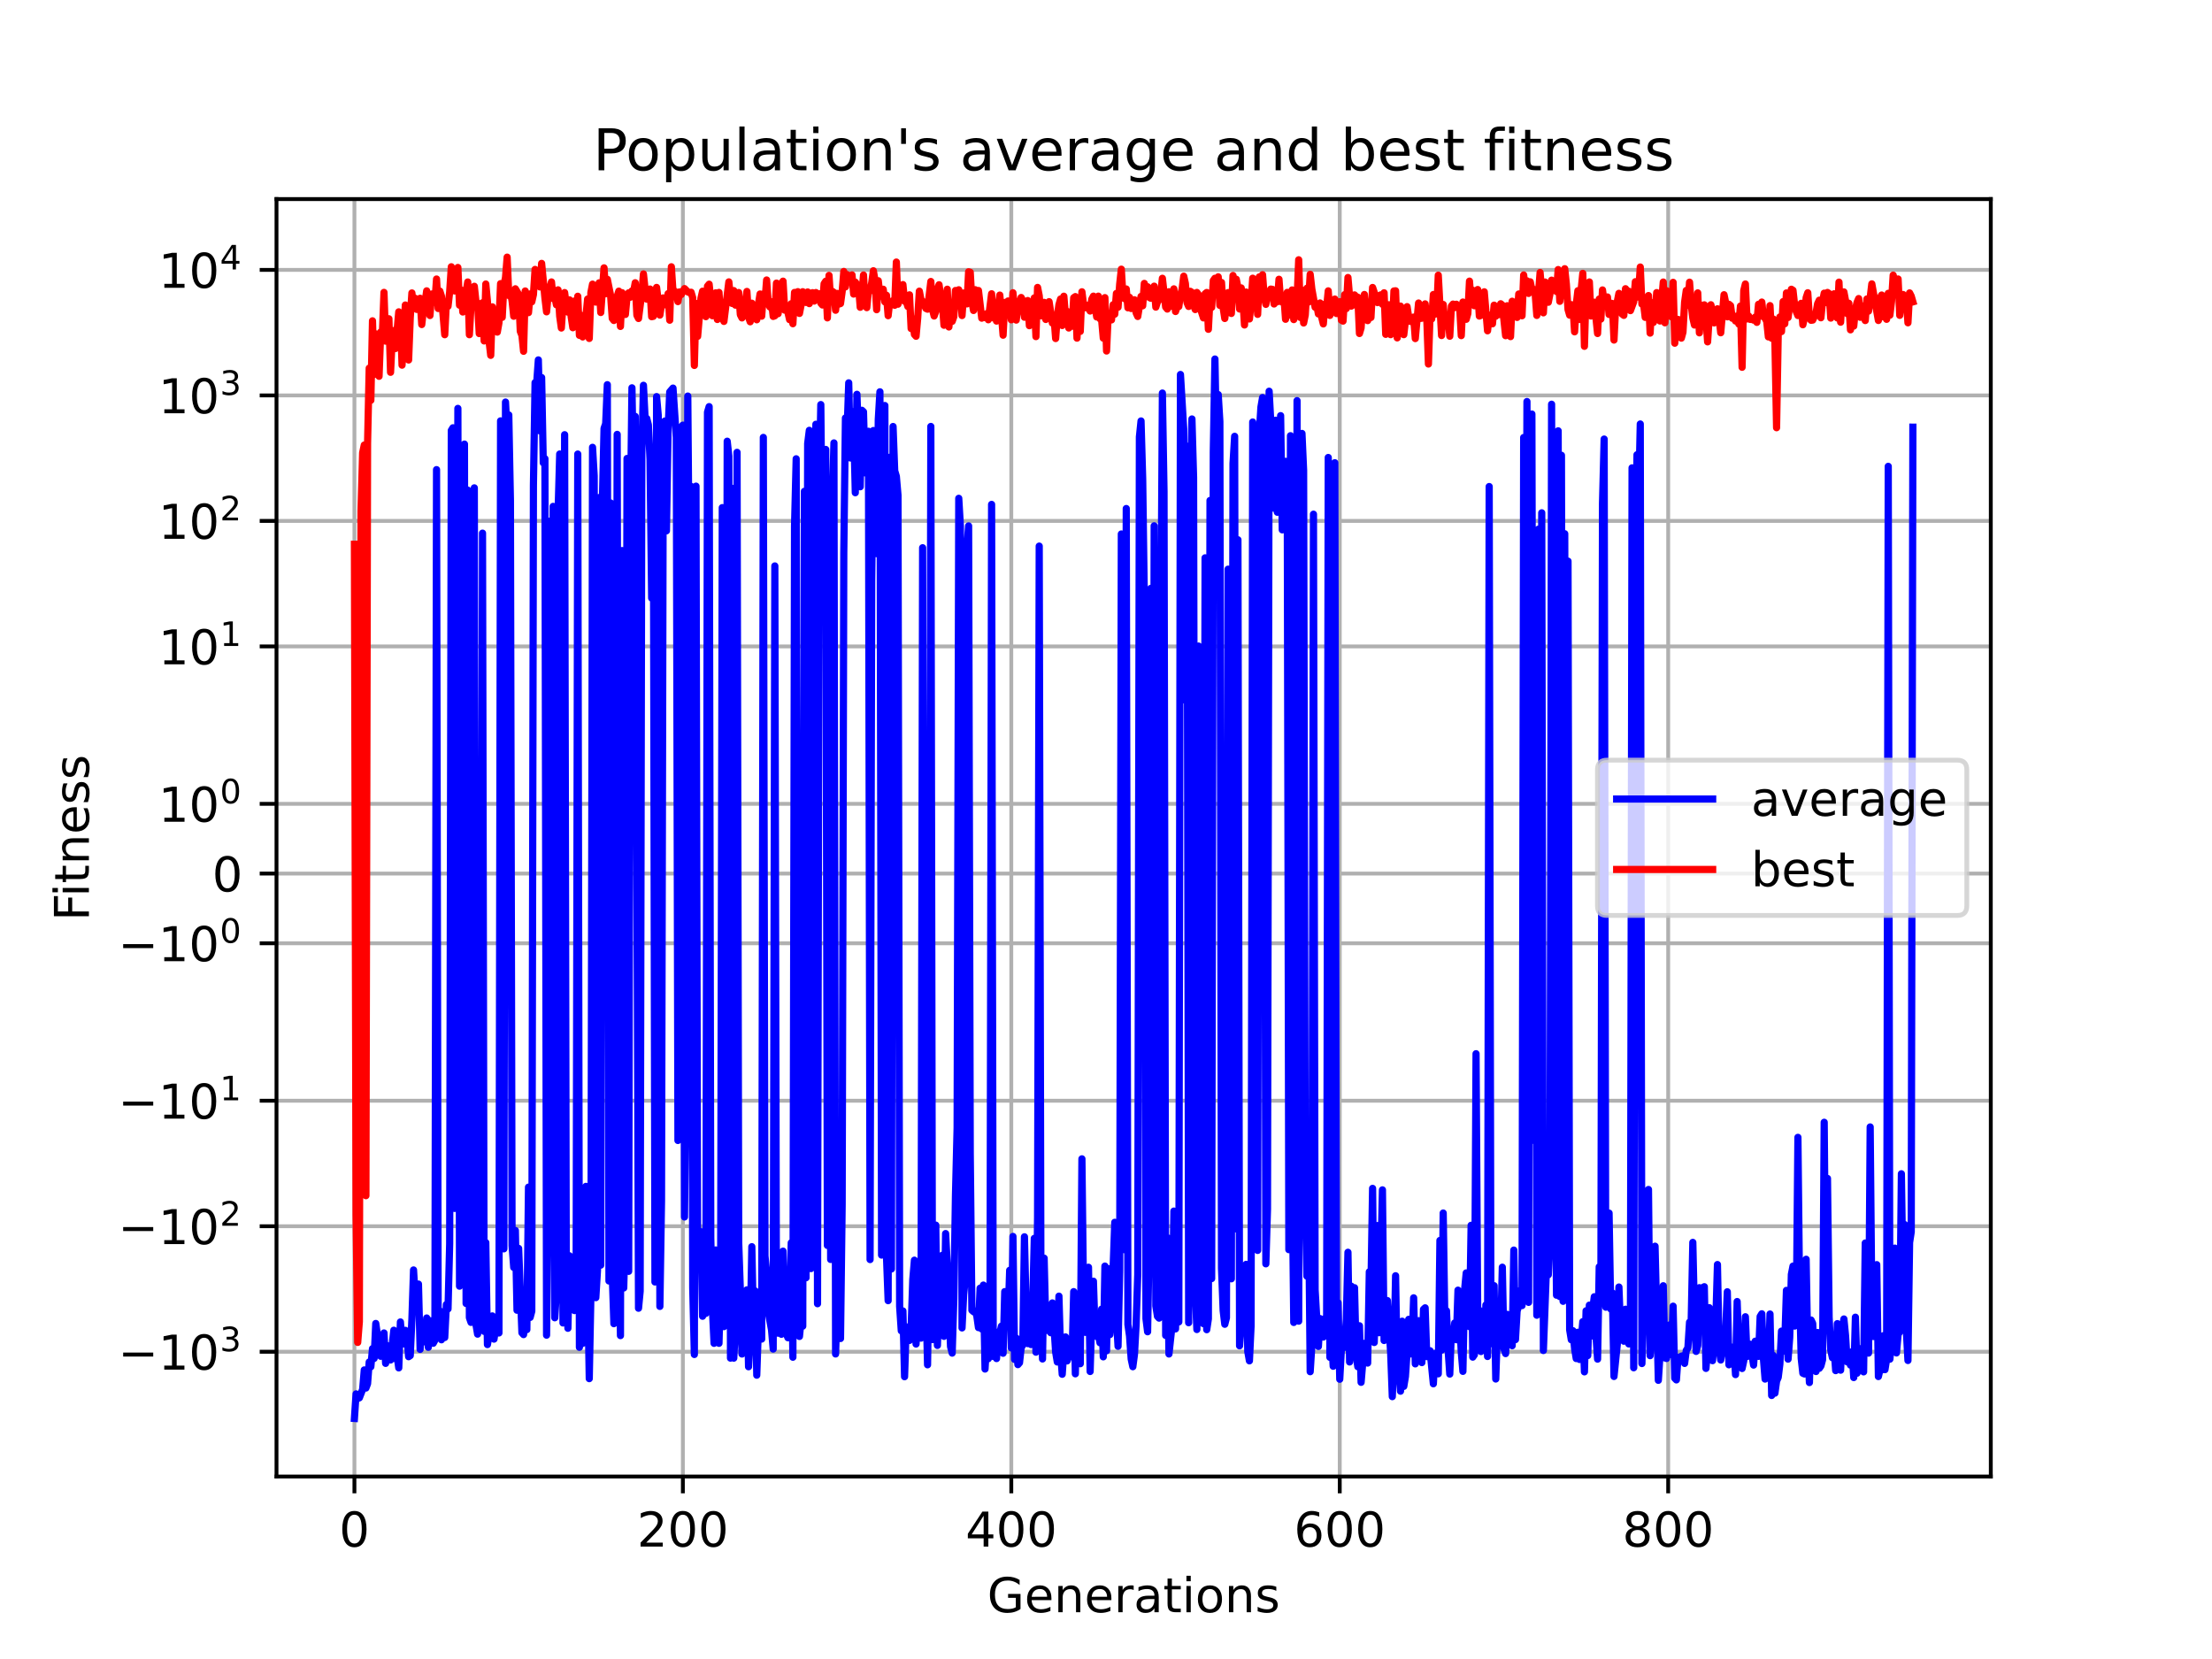 <?xml version="1.0" encoding="utf-8" standalone="no"?>
<!DOCTYPE svg PUBLIC "-//W3C//DTD SVG 1.1//EN"
  "http://www.w3.org/Graphics/SVG/1.1/DTD/svg11.dtd">
<!-- Created with matplotlib (https://matplotlib.org/) -->
<svg height="345.6pt" version="1.1" viewBox="0 0 460.8 345.6" width="460.8pt" xmlns="http://www.w3.org/2000/svg" xmlns:xlink="http://www.w3.org/1999/xlink">
 <defs>
  <style type="text/css">*{stroke-linecap:butt;stroke-linejoin:round;}</style>
 </defs>
 <g id="figure_1">
  <g id="patch_1">
   <path d="M 0 345.6 
L 460.8 345.6 
L 460.8 0 
L 0 0 
z
" style="fill:#ffffff;"/>
  </g>
  <g id="axes_1">
   <g id="patch_2">
    <path d="M 57.6 307.584 
L 414.72 307.584 
L 414.72 41.472 
L 57.6 41.472 
z
" style="fill:#ffffff;"/>
   </g>
   <g id="matplotlib.axis_1">
    <g id="xtick_1">
     <g id="line2d_1">
      <path clip-path="url(#pdcf0c81686)" d="M 73.833 307.584 
L 73.833 41.472 
" style="fill:none;stroke:#b0b0b0;stroke-linecap:square;stroke-width:0.8;"/>
     </g>
     <g id="line2d_2">
      <defs>
       <path d="M 0 0 
L 0 3.5 
" id="m6e879bca74" style="stroke:#000000;stroke-width:0.8;"/>
      </defs>
      <g>
       <use style="stroke:#000000;stroke-width:0.8;" x="73.833" xlink:href="#m6e879bca74" y="307.584"/>
      </g>
     </g>
     <g id="text_1">
      <!-- 0 -->
      <g transform="translate(70.651 322.182)scale(0.1 -0.1)">
       <defs>
        <path d="M 31.781 66.406 
Q 24.172 66.406 20.328 58.906 
Q 16.5 51.422 16.5 36.375 
Q 16.5 21.391 20.328 13.891 
Q 24.172 6.391 31.781 6.391 
Q 39.453 6.391 43.281 13.891 
Q 47.125 21.391 47.125 36.375 
Q 47.125 51.422 43.281 58.906 
Q 39.453 66.406 31.781 66.406 
z
M 31.781 74.219 
Q 44.047 74.219 50.516 64.516 
Q 56.984 54.828 56.984 36.375 
Q 56.984 17.969 50.516 8.266 
Q 44.047 -1.422 31.781 -1.422 
Q 19.531 -1.422 13.062 8.266 
Q 6.594 17.969 6.594 36.375 
Q 6.594 54.828 13.062 64.516 
Q 19.531 74.219 31.781 74.219 
z
" id="DejaVuSans-48"/>
       </defs>
       <use xlink:href="#DejaVuSans-48"/>
      </g>
     </g>
    </g>
    <g id="xtick_2">
     <g id="line2d_3">
      <path clip-path="url(#pdcf0c81686)" d="M 142.253 307.584 
L 142.253 41.472 
" style="fill:none;stroke:#b0b0b0;stroke-linecap:square;stroke-width:0.8;"/>
     </g>
     <g id="line2d_4">
      <g>
       <use style="stroke:#000000;stroke-width:0.8;" x="142.253" xlink:href="#m6e879bca74" y="307.584"/>
      </g>
     </g>
     <g id="text_2">
      <!-- 200 -->
      <g transform="translate(132.709 322.182)scale(0.1 -0.1)">
       <defs>
        <path d="M 19.188 8.297 
L 53.609 8.297 
L 53.609 0 
L 7.328 0 
L 7.328 8.297 
Q 12.938 14.109 22.625 23.891 
Q 32.328 33.688 34.812 36.531 
Q 39.547 41.844 41.422 45.531 
Q 43.312 49.219 43.312 52.781 
Q 43.312 58.594 39.234 62.25 
Q 35.156 65.922 28.609 65.922 
Q 23.969 65.922 18.812 64.312 
Q 13.672 62.703 7.812 59.422 
L 7.812 69.391 
Q 13.766 71.781 18.938 73 
Q 24.125 74.219 28.422 74.219 
Q 39.75 74.219 46.484 68.547 
Q 53.219 62.891 53.219 53.422 
Q 53.219 48.922 51.531 44.891 
Q 49.859 40.875 45.406 35.406 
Q 44.188 33.984 37.641 27.219 
Q 31.109 20.453 19.188 8.297 
z
" id="DejaVuSans-50"/>
       </defs>
       <use xlink:href="#DejaVuSans-50"/>
       <use x="63.623" xlink:href="#DejaVuSans-48"/>
       <use x="127.246" xlink:href="#DejaVuSans-48"/>
      </g>
     </g>
    </g>
    <g id="xtick_3">
     <g id="line2d_5">
      <path clip-path="url(#pdcf0c81686)" d="M 210.673 307.584 
L 210.673 41.472 
" style="fill:none;stroke:#b0b0b0;stroke-linecap:square;stroke-width:0.8;"/>
     </g>
     <g id="line2d_6">
      <g>
       <use style="stroke:#000000;stroke-width:0.8;" x="210.673" xlink:href="#m6e879bca74" y="307.584"/>
      </g>
     </g>
     <g id="text_3">
      <!-- 400 -->
      <g transform="translate(201.13 322.182)scale(0.1 -0.1)">
       <defs>
        <path d="M 37.797 64.312 
L 12.891 25.391 
L 37.797 25.391 
z
M 35.203 72.906 
L 47.609 72.906 
L 47.609 25.391 
L 58.016 25.391 
L 58.016 17.188 
L 47.609 17.188 
L 47.609 0 
L 37.797 0 
L 37.797 17.188 
L 4.891 17.188 
L 4.891 26.703 
z
" id="DejaVuSans-52"/>
       </defs>
       <use xlink:href="#DejaVuSans-52"/>
       <use x="63.623" xlink:href="#DejaVuSans-48"/>
       <use x="127.246" xlink:href="#DejaVuSans-48"/>
      </g>
     </g>
    </g>
    <g id="xtick_4">
     <g id="line2d_7">
      <path clip-path="url(#pdcf0c81686)" d="M 279.094 307.584 
L 279.094 41.472 
" style="fill:none;stroke:#b0b0b0;stroke-linecap:square;stroke-width:0.8;"/>
     </g>
     <g id="line2d_8">
      <g>
       <use style="stroke:#000000;stroke-width:0.8;" x="279.094" xlink:href="#m6e879bca74" y="307.584"/>
      </g>
     </g>
     <g id="text_4">
      <!-- 600 -->
      <g transform="translate(269.55 322.182)scale(0.1 -0.1)">
       <defs>
        <path d="M 33.016 40.375 
Q 26.375 40.375 22.484 35.828 
Q 18.609 31.297 18.609 23.391 
Q 18.609 15.531 22.484 10.953 
Q 26.375 6.391 33.016 6.391 
Q 39.656 6.391 43.531 10.953 
Q 47.406 15.531 47.406 23.391 
Q 47.406 31.297 43.531 35.828 
Q 39.656 40.375 33.016 40.375 
z
M 52.594 71.297 
L 52.594 62.312 
Q 48.875 64.062 45.094 64.984 
Q 41.312 65.922 37.594 65.922 
Q 27.828 65.922 22.672 59.328 
Q 17.531 52.734 16.797 39.406 
Q 19.672 43.656 24.016 45.922 
Q 28.375 48.188 33.594 48.188 
Q 44.578 48.188 50.953 41.516 
Q 57.328 34.859 57.328 23.391 
Q 57.328 12.156 50.688 5.359 
Q 44.047 -1.422 33.016 -1.422 
Q 20.359 -1.422 13.672 8.266 
Q 6.984 17.969 6.984 36.375 
Q 6.984 53.656 15.188 63.938 
Q 23.391 74.219 37.203 74.219 
Q 40.922 74.219 44.703 73.484 
Q 48.484 72.75 52.594 71.297 
z
" id="DejaVuSans-54"/>
       </defs>
       <use xlink:href="#DejaVuSans-54"/>
       <use x="63.623" xlink:href="#DejaVuSans-48"/>
       <use x="127.246" xlink:href="#DejaVuSans-48"/>
      </g>
     </g>
    </g>
    <g id="xtick_5">
     <g id="line2d_9">
      <path clip-path="url(#pdcf0c81686)" d="M 347.514 307.584 
L 347.514 41.472 
" style="fill:none;stroke:#b0b0b0;stroke-linecap:square;stroke-width:0.8;"/>
     </g>
     <g id="line2d_10">
      <g>
       <use style="stroke:#000000;stroke-width:0.8;" x="347.514" xlink:href="#m6e879bca74" y="307.584"/>
      </g>
     </g>
     <g id="text_5">
      <!-- 800 -->
      <g transform="translate(337.97 322.182)scale(0.1 -0.1)">
       <defs>
        <path d="M 31.781 34.625 
Q 24.75 34.625 20.719 30.859 
Q 16.703 27.094 16.703 20.516 
Q 16.703 13.922 20.719 10.156 
Q 24.75 6.391 31.781 6.391 
Q 38.812 6.391 42.859 10.172 
Q 46.922 13.969 46.922 20.516 
Q 46.922 27.094 42.891 30.859 
Q 38.875 34.625 31.781 34.625 
z
M 21.922 38.812 
Q 15.578 40.375 12.031 44.719 
Q 8.5 49.078 8.5 55.328 
Q 8.5 64.062 14.719 69.141 
Q 20.953 74.219 31.781 74.219 
Q 42.672 74.219 48.875 69.141 
Q 55.078 64.062 55.078 55.328 
Q 55.078 49.078 51.531 44.719 
Q 48 40.375 41.703 38.812 
Q 48.828 37.156 52.797 32.312 
Q 56.781 27.484 56.781 20.516 
Q 56.781 9.906 50.312 4.234 
Q 43.844 -1.422 31.781 -1.422 
Q 19.734 -1.422 13.25 4.234 
Q 6.781 9.906 6.781 20.516 
Q 6.781 27.484 10.781 32.312 
Q 14.797 37.156 21.922 38.812 
z
M 18.312 54.391 
Q 18.312 48.734 21.844 45.562 
Q 25.391 42.391 31.781 42.391 
Q 38.141 42.391 41.719 45.562 
Q 45.312 48.734 45.312 54.391 
Q 45.312 60.062 41.719 63.234 
Q 38.141 66.406 31.781 66.406 
Q 25.391 66.406 21.844 63.234 
Q 18.312 60.062 18.312 54.391 
z
" id="DejaVuSans-56"/>
       </defs>
       <use xlink:href="#DejaVuSans-56"/>
       <use x="63.623" xlink:href="#DejaVuSans-48"/>
       <use x="127.246" xlink:href="#DejaVuSans-48"/>
      </g>
     </g>
    </g>
    <g id="text_6">
     <!-- Generations -->
     <g transform="translate(205.662 335.861)scale(0.1 -0.1)">
      <defs>
       <path d="M 59.516 10.406 
L 59.516 29.984 
L 43.406 29.984 
L 43.406 38.094 
L 69.281 38.094 
L 69.281 6.781 
Q 63.578 2.734 56.688 0.656 
Q 49.812 -1.422 42 -1.422 
Q 24.906 -1.422 15.25 8.562 
Q 5.609 18.562 5.609 36.375 
Q 5.609 54.25 15.25 64.234 
Q 24.906 74.219 42 74.219 
Q 49.125 74.219 55.547 72.453 
Q 61.969 70.703 67.391 67.281 
L 67.391 56.781 
Q 61.922 61.422 55.766 63.766 
Q 49.609 66.109 42.828 66.109 
Q 29.438 66.109 22.719 58.641 
Q 16.016 51.172 16.016 36.375 
Q 16.016 21.625 22.719 14.156 
Q 29.438 6.688 42.828 6.688 
Q 48.047 6.688 52.141 7.594 
Q 56.25 8.5 59.516 10.406 
z
" id="DejaVuSans-71"/>
       <path d="M 56.203 29.594 
L 56.203 25.203 
L 14.891 25.203 
Q 15.484 15.922 20.484 11.062 
Q 25.484 6.203 34.422 6.203 
Q 39.594 6.203 44.453 7.469 
Q 49.312 8.734 54.109 11.281 
L 54.109 2.781 
Q 49.266 0.734 44.188 -0.344 
Q 39.109 -1.422 33.891 -1.422 
Q 20.797 -1.422 13.156 6.188 
Q 5.516 13.812 5.516 26.812 
Q 5.516 40.234 12.766 48.109 
Q 20.016 56 32.328 56 
Q 43.359 56 49.781 48.891 
Q 56.203 41.797 56.203 29.594 
z
M 47.219 32.234 
Q 47.125 39.594 43.094 43.984 
Q 39.062 48.391 32.422 48.391 
Q 24.906 48.391 20.391 44.141 
Q 15.875 39.891 15.188 32.172 
z
" id="DejaVuSans-101"/>
       <path d="M 54.891 33.016 
L 54.891 0 
L 45.906 0 
L 45.906 32.719 
Q 45.906 40.484 42.875 44.328 
Q 39.844 48.188 33.797 48.188 
Q 26.516 48.188 22.312 43.547 
Q 18.109 38.922 18.109 30.906 
L 18.109 0 
L 9.078 0 
L 9.078 54.688 
L 18.109 54.688 
L 18.109 46.188 
Q 21.344 51.125 25.703 53.562 
Q 30.078 56 35.797 56 
Q 45.219 56 50.047 50.172 
Q 54.891 44.344 54.891 33.016 
z
" id="DejaVuSans-110"/>
       <path d="M 41.109 46.297 
Q 39.594 47.172 37.812 47.578 
Q 36.031 48 33.891 48 
Q 26.266 48 22.188 43.047 
Q 18.109 38.094 18.109 28.812 
L 18.109 0 
L 9.078 0 
L 9.078 54.688 
L 18.109 54.688 
L 18.109 46.188 
Q 20.953 51.172 25.484 53.578 
Q 30.031 56 36.531 56 
Q 37.453 56 38.578 55.875 
Q 39.703 55.766 41.062 55.516 
z
" id="DejaVuSans-114"/>
       <path d="M 34.281 27.484 
Q 23.391 27.484 19.188 25 
Q 14.984 22.516 14.984 16.5 
Q 14.984 11.719 18.141 8.906 
Q 21.297 6.109 26.703 6.109 
Q 34.188 6.109 38.703 11.406 
Q 43.219 16.703 43.219 25.484 
L 43.219 27.484 
z
M 52.203 31.203 
L 52.203 0 
L 43.219 0 
L 43.219 8.297 
Q 40.141 3.328 35.547 0.953 
Q 30.953 -1.422 24.312 -1.422 
Q 15.922 -1.422 10.953 3.297 
Q 6 8.016 6 15.922 
Q 6 25.141 12.172 29.828 
Q 18.359 34.516 30.609 34.516 
L 43.219 34.516 
L 43.219 35.406 
Q 43.219 41.609 39.141 45 
Q 35.062 48.391 27.688 48.391 
Q 23 48.391 18.547 47.266 
Q 14.109 46.141 10.016 43.891 
L 10.016 52.203 
Q 14.938 54.109 19.578 55.047 
Q 24.219 56 28.609 56 
Q 40.484 56 46.344 49.844 
Q 52.203 43.703 52.203 31.203 
z
" id="DejaVuSans-97"/>
       <path d="M 18.312 70.219 
L 18.312 54.688 
L 36.812 54.688 
L 36.812 47.703 
L 18.312 47.703 
L 18.312 18.016 
Q 18.312 11.328 20.141 9.422 
Q 21.969 7.516 27.594 7.516 
L 36.812 7.516 
L 36.812 0 
L 27.594 0 
Q 17.188 0 13.234 3.875 
Q 9.281 7.766 9.281 18.016 
L 9.281 47.703 
L 2.688 47.703 
L 2.688 54.688 
L 9.281 54.688 
L 9.281 70.219 
z
" id="DejaVuSans-116"/>
       <path d="M 9.422 54.688 
L 18.406 54.688 
L 18.406 0 
L 9.422 0 
z
M 9.422 75.984 
L 18.406 75.984 
L 18.406 64.594 
L 9.422 64.594 
z
" id="DejaVuSans-105"/>
       <path d="M 30.609 48.391 
Q 23.391 48.391 19.188 42.75 
Q 14.984 37.109 14.984 27.297 
Q 14.984 17.484 19.156 11.844 
Q 23.344 6.203 30.609 6.203 
Q 37.797 6.203 41.984 11.859 
Q 46.188 17.531 46.188 27.297 
Q 46.188 37.016 41.984 42.703 
Q 37.797 48.391 30.609 48.391 
z
M 30.609 56 
Q 42.328 56 49.016 48.375 
Q 55.719 40.766 55.719 27.297 
Q 55.719 13.875 49.016 6.219 
Q 42.328 -1.422 30.609 -1.422 
Q 18.844 -1.422 12.172 6.219 
Q 5.516 13.875 5.516 27.297 
Q 5.516 40.766 12.172 48.375 
Q 18.844 56 30.609 56 
z
" id="DejaVuSans-111"/>
       <path d="M 44.281 53.078 
L 44.281 44.578 
Q 40.484 46.531 36.375 47.5 
Q 32.281 48.484 27.875 48.484 
Q 21.188 48.484 17.844 46.438 
Q 14.5 44.391 14.5 40.281 
Q 14.5 37.156 16.891 35.375 
Q 19.281 33.594 26.516 31.984 
L 29.594 31.297 
Q 39.156 29.25 43.188 25.516 
Q 47.219 21.781 47.219 15.094 
Q 47.219 7.469 41.188 3.016 
Q 35.156 -1.422 24.609 -1.422 
Q 20.219 -1.422 15.453 -0.562 
Q 10.688 0.297 5.422 2 
L 5.422 11.281 
Q 10.406 8.688 15.234 7.391 
Q 20.062 6.109 24.812 6.109 
Q 31.156 6.109 34.562 8.281 
Q 37.984 10.453 37.984 14.406 
Q 37.984 18.062 35.516 20.016 
Q 33.062 21.969 24.703 23.781 
L 21.578 24.516 
Q 13.234 26.266 9.516 29.906 
Q 5.812 33.547 5.812 39.891 
Q 5.812 47.609 11.281 51.797 
Q 16.75 56 26.812 56 
Q 31.781 56 36.172 55.266 
Q 40.578 54.547 44.281 53.078 
z
" id="DejaVuSans-115"/>
      </defs>
      <use xlink:href="#DejaVuSans-71"/>
      <use x="77.49" xlink:href="#DejaVuSans-101"/>
      <use x="139.014" xlink:href="#DejaVuSans-110"/>
      <use x="202.393" xlink:href="#DejaVuSans-101"/>
      <use x="263.916" xlink:href="#DejaVuSans-114"/>
      <use x="305.029" xlink:href="#DejaVuSans-97"/>
      <use x="366.309" xlink:href="#DejaVuSans-116"/>
      <use x="405.518" xlink:href="#DejaVuSans-105"/>
      <use x="433.301" xlink:href="#DejaVuSans-111"/>
      <use x="494.482" xlink:href="#DejaVuSans-110"/>
      <use x="557.861" xlink:href="#DejaVuSans-115"/>
     </g>
    </g>
   </g>
   <g id="matplotlib.axis_2">
    <g id="ytick_1">
     <g id="line2d_11">
      <path clip-path="url(#pdcf0c81686)" d="M 57.6 281.592 
L 414.72 281.592 
" style="fill:none;stroke:#b0b0b0;stroke-linecap:square;stroke-width:0.8;"/>
     </g>
     <g id="line2d_12">
      <defs>
       <path d="M 0 0 
L -3.5 0 
" id="m52d2209e7b" style="stroke:#000000;stroke-width:0.8;"/>
      </defs>
      <g>
       <use style="stroke:#000000;stroke-width:0.8;" x="57.6" xlink:href="#m52d2209e7b" y="281.592"/>
      </g>
     </g>
     <g id="text_7">
      <!-- $\mathdefault{-10^{3}}$ -->
      <g transform="translate(24.6 285.391)scale(0.1 -0.1)">
       <defs>
        <path d="M 10.594 35.5 
L 73.188 35.5 
L 73.188 27.203 
L 10.594 27.203 
z
" id="DejaVuSans-8722"/>
        <path d="M 12.406 8.297 
L 28.516 8.297 
L 28.516 63.922 
L 10.984 60.406 
L 10.984 69.391 
L 28.422 72.906 
L 38.281 72.906 
L 38.281 8.297 
L 54.391 8.297 
L 54.391 0 
L 12.406 0 
z
" id="DejaVuSans-49"/>
        <path d="M 40.578 39.312 
Q 47.656 37.797 51.625 33 
Q 55.609 28.219 55.609 21.188 
Q 55.609 10.406 48.188 4.484 
Q 40.766 -1.422 27.094 -1.422 
Q 22.516 -1.422 17.656 -0.516 
Q 12.797 0.391 7.625 2.203 
L 7.625 11.719 
Q 11.719 9.328 16.594 8.109 
Q 21.484 6.891 26.812 6.891 
Q 36.078 6.891 40.938 10.547 
Q 45.797 14.203 45.797 21.188 
Q 45.797 27.641 41.281 31.266 
Q 36.766 34.906 28.719 34.906 
L 20.219 34.906 
L 20.219 43.016 
L 29.109 43.016 
Q 36.375 43.016 40.234 45.922 
Q 44.094 48.828 44.094 54.297 
Q 44.094 59.906 40.109 62.906 
Q 36.141 65.922 28.719 65.922 
Q 24.656 65.922 20.016 65.031 
Q 15.375 64.156 9.812 62.312 
L 9.812 71.094 
Q 15.438 72.656 20.344 73.438 
Q 25.25 74.219 29.594 74.219 
Q 40.828 74.219 47.359 69.109 
Q 53.906 64.016 53.906 55.328 
Q 53.906 49.266 50.438 45.094 
Q 46.969 40.922 40.578 39.312 
z
" id="DejaVuSans-51"/>
       </defs>
       <use transform="translate(0 0.766)" xlink:href="#DejaVuSans-8722"/>
       <use transform="translate(83.789 0.766)" xlink:href="#DejaVuSans-49"/>
       <use transform="translate(147.412 0.766)" xlink:href="#DejaVuSans-48"/>
       <use transform="translate(211.992 39.047)scale(0.7)" xlink:href="#DejaVuSans-51"/>
      </g>
     </g>
    </g>
    <g id="ytick_2">
     <g id="line2d_13">
      <path clip-path="url(#pdcf0c81686)" d="M 57.6 255.448 
L 414.72 255.448 
" style="fill:none;stroke:#b0b0b0;stroke-linecap:square;stroke-width:0.8;"/>
     </g>
     <g id="line2d_14">
      <g>
       <use style="stroke:#000000;stroke-width:0.8;" x="57.6" xlink:href="#m52d2209e7b" y="255.448"/>
      </g>
     </g>
     <g id="text_8">
      <!-- $\mathdefault{-10^{2}}$ -->
      <g transform="translate(24.6 259.247)scale(0.1 -0.1)">
       <use transform="translate(0 0.766)" xlink:href="#DejaVuSans-8722"/>
       <use transform="translate(83.789 0.766)" xlink:href="#DejaVuSans-49"/>
       <use transform="translate(147.412 0.766)" xlink:href="#DejaVuSans-48"/>
       <use transform="translate(211.992 39.047)scale(0.7)" xlink:href="#DejaVuSans-50"/>
      </g>
     </g>
    </g>
    <g id="ytick_3">
     <g id="line2d_15">
      <path clip-path="url(#pdcf0c81686)" d="M 57.6 229.304 
L 414.72 229.304 
" style="fill:none;stroke:#b0b0b0;stroke-linecap:square;stroke-width:0.8;"/>
     </g>
     <g id="line2d_16">
      <g>
       <use style="stroke:#000000;stroke-width:0.8;" x="57.6" xlink:href="#m52d2209e7b" y="229.304"/>
      </g>
     </g>
     <g id="text_9">
      <!-- $\mathdefault{-10^{1}}$ -->
      <g transform="translate(24.6 233.103)scale(0.1 -0.1)">
       <use transform="translate(0 0.684)" xlink:href="#DejaVuSans-8722"/>
       <use transform="translate(83.789 0.684)" xlink:href="#DejaVuSans-49"/>
       <use transform="translate(147.412 0.684)" xlink:href="#DejaVuSans-48"/>
       <use transform="translate(211.992 38.966)scale(0.7)" xlink:href="#DejaVuSans-49"/>
      </g>
     </g>
    </g>
    <g id="ytick_4">
     <g id="line2d_17">
      <path clip-path="url(#pdcf0c81686)" d="M 57.6 196.506 
L 414.72 196.506 
" style="fill:none;stroke:#b0b0b0;stroke-linecap:square;stroke-width:0.8;"/>
     </g>
     <g id="line2d_18">
      <g>
       <use style="stroke:#000000;stroke-width:0.8;" x="57.6" xlink:href="#m52d2209e7b" y="196.506"/>
      </g>
     </g>
     <g id="text_10">
      <!-- $\mathdefault{-10^{0}}$ -->
      <g transform="translate(24.6 200.305)scale(0.1 -0.1)">
       <use transform="translate(0 0.766)" xlink:href="#DejaVuSans-8722"/>
       <use transform="translate(83.789 0.766)" xlink:href="#DejaVuSans-49"/>
       <use transform="translate(147.412 0.766)" xlink:href="#DejaVuSans-48"/>
       <use transform="translate(211.992 39.047)scale(0.7)" xlink:href="#DejaVuSans-48"/>
      </g>
     </g>
    </g>
    <g id="ytick_5">
     <g id="line2d_19">
      <path clip-path="url(#pdcf0c81686)" d="M 57.6 181.981 
L 414.72 181.981 
" style="fill:none;stroke:#b0b0b0;stroke-linecap:square;stroke-width:0.8;"/>
     </g>
     <g id="line2d_20">
      <g>
       <use style="stroke:#000000;stroke-width:0.8;" x="57.6" xlink:href="#m52d2209e7b" y="181.981"/>
      </g>
     </g>
     <g id="text_11">
      <!-- $\mathdefault{0}$ -->
      <g transform="translate(44.2 185.781)scale(0.1 -0.1)">
       <use transform="translate(0 0.781)" xlink:href="#DejaVuSans-48"/>
      </g>
     </g>
    </g>
    <g id="ytick_6">
     <g id="line2d_21">
      <path clip-path="url(#pdcf0c81686)" d="M 57.6 167.457 
L 414.72 167.457 
" style="fill:none;stroke:#b0b0b0;stroke-linecap:square;stroke-width:0.8;"/>
     </g>
     <g id="line2d_22">
      <g>
       <use style="stroke:#000000;stroke-width:0.8;" x="57.6" xlink:href="#m52d2209e7b" y="167.457"/>
      </g>
     </g>
     <g id="text_12">
      <!-- $\mathdefault{10^{0}}$ -->
      <g transform="translate(33 171.256)scale(0.1 -0.1)">
       <use transform="translate(0 0.766)" xlink:href="#DejaVuSans-49"/>
       <use transform="translate(63.623 0.766)" xlink:href="#DejaVuSans-48"/>
       <use transform="translate(128.203 39.047)scale(0.7)" xlink:href="#DejaVuSans-48"/>
      </g>
     </g>
    </g>
    <g id="ytick_7">
     <g id="line2d_23">
      <path clip-path="url(#pdcf0c81686)" d="M 57.6 134.659 
L 414.72 134.659 
" style="fill:none;stroke:#b0b0b0;stroke-linecap:square;stroke-width:0.8;"/>
     </g>
     <g id="line2d_24">
      <g>
       <use style="stroke:#000000;stroke-width:0.8;" x="57.6" xlink:href="#m52d2209e7b" y="134.659"/>
      </g>
     </g>
     <g id="text_13">
      <!-- $\mathdefault{10^{1}}$ -->
      <g transform="translate(33 138.458)scale(0.1 -0.1)">
       <use transform="translate(0 0.684)" xlink:href="#DejaVuSans-49"/>
       <use transform="translate(63.623 0.684)" xlink:href="#DejaVuSans-48"/>
       <use transform="translate(128.203 38.966)scale(0.7)" xlink:href="#DejaVuSans-49"/>
      </g>
     </g>
    </g>
    <g id="ytick_8">
     <g id="line2d_25">
      <path clip-path="url(#pdcf0c81686)" d="M 57.6 108.515 
L 414.72 108.515 
" style="fill:none;stroke:#b0b0b0;stroke-linecap:square;stroke-width:0.8;"/>
     </g>
     <g id="line2d_26">
      <g>
       <use style="stroke:#000000;stroke-width:0.8;" x="57.6" xlink:href="#m52d2209e7b" y="108.515"/>
      </g>
     </g>
     <g id="text_14">
      <!-- $\mathdefault{10^{2}}$ -->
      <g transform="translate(33 112.314)scale(0.1 -0.1)">
       <use transform="translate(0 0.766)" xlink:href="#DejaVuSans-49"/>
       <use transform="translate(63.623 0.766)" xlink:href="#DejaVuSans-48"/>
       <use transform="translate(128.203 39.047)scale(0.7)" xlink:href="#DejaVuSans-50"/>
      </g>
     </g>
    </g>
    <g id="ytick_9">
     <g id="line2d_27">
      <path clip-path="url(#pdcf0c81686)" d="M 57.6 82.371 
L 414.72 82.371 
" style="fill:none;stroke:#b0b0b0;stroke-linecap:square;stroke-width:0.8;"/>
     </g>
     <g id="line2d_28">
      <g>
       <use style="stroke:#000000;stroke-width:0.8;" x="57.6" xlink:href="#m52d2209e7b" y="82.371"/>
      </g>
     </g>
     <g id="text_15">
      <!-- $\mathdefault{10^{3}}$ -->
      <g transform="translate(33 86.17)scale(0.1 -0.1)">
       <use transform="translate(0 0.766)" xlink:href="#DejaVuSans-49"/>
       <use transform="translate(63.623 0.766)" xlink:href="#DejaVuSans-48"/>
       <use transform="translate(128.203 39.047)scale(0.7)" xlink:href="#DejaVuSans-51"/>
      </g>
     </g>
    </g>
    <g id="ytick_10">
     <g id="line2d_29">
      <path clip-path="url(#pdcf0c81686)" d="M 57.6 56.227 
L 414.72 56.227 
" style="fill:none;stroke:#b0b0b0;stroke-linecap:square;stroke-width:0.8;"/>
     </g>
     <g id="line2d_30">
      <g>
       <use style="stroke:#000000;stroke-width:0.8;" x="57.6" xlink:href="#m52d2209e7b" y="56.227"/>
      </g>
     </g>
     <g id="text_16">
      <!-- $\mathdefault{10^{4}}$ -->
      <g transform="translate(33 60.026)scale(0.1 -0.1)">
       <use transform="translate(0 0.684)" xlink:href="#DejaVuSans-49"/>
       <use transform="translate(63.623 0.684)" xlink:href="#DejaVuSans-48"/>
       <use transform="translate(128.203 38.966)scale(0.7)" xlink:href="#DejaVuSans-52"/>
      </g>
     </g>
    </g>
    <g id="text_17">
     <!-- Fitness -->
     <g transform="translate(18.52 191.845)rotate(-90)scale(0.1 -0.1)">
      <defs>
       <path d="M 9.812 72.906 
L 51.703 72.906 
L 51.703 64.594 
L 19.672 64.594 
L 19.672 43.109 
L 48.578 43.109 
L 48.578 34.812 
L 19.672 34.812 
L 19.672 0 
L 9.812 0 
z
" id="DejaVuSans-70"/>
      </defs>
      <use xlink:href="#DejaVuSans-70"/>
      <use x="50.27" xlink:href="#DejaVuSans-105"/>
      <use x="78.053" xlink:href="#DejaVuSans-116"/>
      <use x="117.262" xlink:href="#DejaVuSans-110"/>
      <use x="180.641" xlink:href="#DejaVuSans-101"/>
      <use x="242.164" xlink:href="#DejaVuSans-115"/>
      <use x="294.264" xlink:href="#DejaVuSans-115"/>
     </g>
    </g>
   </g>
   <g id="line2d_31">
    <path clip-path="url(#pdcf0c81686)" d="M 73.833 295.488 
L 74.175 290.371 
L 74.517 291.334 
L 74.859 291.2 
L 75.543 289.427 
L 75.885 285.379 
L 76.227 289.157 
L 76.57 288.254 
L 76.912 283.734 
L 77.254 284.724 
L 77.596 280.949 
L 77.938 282.987 
L 78.28 275.7 
L 78.622 278.097 
L 78.964 279.425 
L 79.306 282.536 
L 79.648 279.441 
L 79.991 277.679 
L 80.333 284.014 
L 80.675 280.326 
L 81.017 282.261 
L 81.359 283.315 
L 82.043 277.11 
L 82.385 283.046 
L 82.727 282.489 
L 83.069 284.954 
L 83.412 275.389 
L 83.754 279.557 
L 84.096 279.949 
L 84.438 277.132 
L 84.78 278.774 
L 85.122 282.625 
L 85.464 282.393 
L 85.806 274.813 
L 86.148 264.555 
L 86.49 270.227 
L 86.833 267.962 
L 87.175 267.498 
L 87.517 281.102 
L 87.859 275.953 
L 88.201 275.944 
L 88.543 279.538 
L 88.885 274.56 
L 89.227 280.673 
L 89.569 275.12 
L 90.254 279.824 
L 90.596 279.194 
L 90.938 97.833 
L 91.28 278.244 
L 91.622 273.072 
L 91.964 279.103 
L 92.306 274.469 
L 92.648 278.627 
L 92.99 271.746 
L 93.333 272.667 
L 93.675 259.069 
L 94.017 89.673 
L 94.359 89.115 
L 94.701 251.735 
L 95.043 239.526 
L 95.385 85.079 
L 95.727 267.933 
L 96.069 262.424 
L 96.411 109.907 
L 96.754 92.514 
L 97.096 271.54 
L 97.438 102.09 
L 97.78 274.484 
L 98.122 275.48 
L 98.464 130.761 
L 98.806 101.632 
L 99.148 275.909 
L 99.49 277.926 
L 99.832 272.685 
L 100.175 273.539 
L 100.517 111.063 
L 100.859 277.357 
L 101.201 258.853 
L 101.543 280.099 
L 102.569 274.13 
L 102.911 278.962 
L 103.253 276.717 
L 103.938 277.683 
L 104.28 87.675 
L 104.622 138.334 
L 104.964 260.156 
L 105.306 83.756 
L 105.648 90.197 
L 105.99 86.436 
L 106.332 104.266 
L 106.674 259.465 
L 107.017 264.028 
L 107.359 256.331 
L 107.701 272.944 
L 108.043 260.066 
L 108.727 277.639 
L 109.069 278.021 
L 109.411 274.002 
L 109.753 276.985 
L 110.096 247.303 
L 110.438 274.44 
L 110.78 273.151 
L 111.122 101.112 
L 111.464 79.705 
L 111.806 79.709 
L 112.148 74.976 
L 112.49 89.773 
L 112.832 78.648 
L 113.174 96.415 
L 113.517 95.548 
L 113.859 278.139 
L 114.201 247.168 
L 114.543 108.56 
L 114.885 257.191 
L 115.227 105.49 
L 115.569 274.515 
L 115.911 269.216 
L 116.253 106.858 
L 116.595 94.579 
L 116.938 105.973 
L 117.28 275.596 
L 117.622 90.555 
L 117.964 263.606 
L 118.306 276.702 
L 118.648 261.609 
L 118.99 262.4 
L 119.332 265.769 
L 119.674 273.013 
L 120.016 268.109 
L 120.359 94.588 
L 120.701 280.668 
L 121.043 274.071 
L 121.385 279.848 
L 121.727 276.829 
L 122.069 247.14 
L 122.753 287.196 
L 123.095 269.741 
L 123.437 93.184 
L 123.78 99.114 
L 124.122 270.326 
L 124.464 264.666 
L 124.806 103.651 
L 125.148 263.549 
L 125.49 104.405 
L 125.832 89.253 
L 126.174 88.258 
L 126.516 80.137 
L 126.858 266.853 
L 127.201 104.772 
L 127.543 265.617 
L 127.885 275.747 
L 128.227 264.611 
L 128.569 90.488 
L 128.911 255.089 
L 129.253 278.23 
L 129.595 114.693 
L 129.937 268.31 
L 130.28 254.768 
L 130.622 95.505 
L 130.964 264.841 
L 131.306 108.717 
L 131.648 80.79 
L 131.99 100.16 
L 132.332 86.743 
L 133.016 272.529 
L 133.358 268.983 
L 133.701 94.745 
L 134.043 80.264 
L 134.385 87.124 
L 134.727 87.171 
L 135.069 88.5 
L 135.411 95.7 
L 135.753 124.595 
L 136.095 93.259 
L 136.437 267.056 
L 136.779 82.626 
L 137.122 86.468 
L 137.464 272.151 
L 137.806 250.118 
L 138.148 101.848 
L 138.49 87.713 
L 138.832 110.586 
L 139.174 89.523 
L 139.516 81.652 
L 140.2 80.847 
L 140.885 91.142 
L 141.227 237.581 
L 141.569 93.807 
L 141.911 88.964 
L 142.253 88.568 
L 142.595 253.516 
L 142.937 219.938 
L 143.279 82.51 
L 143.621 125.318 
L 143.964 101.316 
L 144.306 268.303 
L 144.648 282.162 
L 144.99 101.277 
L 145.332 264.427 
L 146.016 256.582 
L 146.358 274.196 
L 146.7 266.304 
L 147.042 273.605 
L 147.385 85.863 
L 147.727 84.708 
L 148.069 257.814 
L 148.411 272.833 
L 148.753 279.839 
L 149.095 260.391 
L 149.437 273.104 
L 149.779 279.837 
L 150.121 266.908 
L 150.464 105.75 
L 150.806 276.361 
L 151.148 261.644 
L 151.49 91.912 
L 151.832 95.032 
L 152.174 282.923 
L 152.516 101.724 
L 152.858 282.927 
L 153.2 276.478 
L 153.542 94.227 
L 153.885 258.828 
L 154.227 268.717 
L 154.569 282.068 
L 155.253 277.665 
L 155.595 268.697 
L 155.937 284.718 
L 156.279 277.941 
L 156.621 259.708 
L 156.963 276.465 
L 157.306 268.92 
L 157.648 286.477 
L 157.99 276.445 
L 158.332 276.85 
L 158.674 278.954 
L 159.016 91.12 
L 159.358 261.625 
L 159.7 265.052 
L 160.042 273.307 
L 160.727 277.058 
L 161.069 281.034 
L 161.411 117.895 
L 161.753 276.392 
L 162.095 277.73 
L 162.437 271.562 
L 162.779 277.954 
L 163.121 260.635 
L 163.463 277.382 
L 163.805 277.858 
L 164.148 278.681 
L 164.49 270.785 
L 164.832 258.884 
L 165.174 282.733 
L 165.516 109.563 
L 165.858 95.576 
L 166.2 270.188 
L 166.542 278.406 
L 166.884 275 
L 167.227 276.267 
L 167.569 102.355 
L 167.911 266.181 
L 168.253 92.398 
L 168.595 89.644 
L 168.937 264.273 
L 169.279 253.228 
L 169.621 110.045 
L 169.963 88.381 
L 170.305 271.588 
L 170.648 101.382 
L 170.99 84.281 
L 171.332 119.633 
L 171.674 110.876 
L 172.016 93.627 
L 172.358 259.444 
L 172.7 103.115 
L 173.042 262.368 
L 173.384 104.239 
L 173.726 92.268 
L 174.069 282.056 
L 174.411 271.19 
L 174.753 270.321 
L 175.095 278.837 
L 175.437 250.874 
L 175.779 115.073 
L 176.121 87.067 
L 176.463 89.851 
L 176.805 79.752 
L 177.147 95.406 
L 177.49 85.72 
L 177.832 88.553 
L 178.174 102.641 
L 178.516 82.146 
L 179.2 101.398 
L 179.542 85.468 
L 179.884 85.796 
L 180.226 98.51 
L 180.568 90.55 
L 180.911 89.844 
L 181.253 262.389 
L 181.595 120.903 
L 181.937 89.69 
L 182.279 96.351 
L 182.621 115.335 
L 182.963 87.388 
L 183.305 81.621 
L 183.647 261.456 
L 183.989 100.412 
L 184.332 84.478 
L 184.674 261.825 
L 185.016 270.952 
L 185.358 95.256 
L 185.7 264.358 
L 186.042 88.848 
L 186.384 98.085 
L 186.726 99.231 
L 187.068 103.164 
L 187.411 272.16 
L 187.753 277.233 
L 188.095 273.097 
L 188.437 286.793 
L 188.779 276.405 
L 189.121 276.846 
L 189.463 279.238 
L 189.805 276.608 
L 190.147 266.569 
L 190.489 262.519 
L 190.832 279.987 
L 191.174 273.547 
L 191.516 277.039 
L 191.858 278.76 
L 192.2 114.105 
L 192.542 271.533 
L 192.884 270.122 
L 193.226 284.313 
L 193.568 261.156 
L 193.91 88.837 
L 194.253 279.062 
L 194.937 255.215 
L 195.279 280.273 
L 195.621 268.832 
L 195.963 271.09 
L 196.305 261.493 
L 196.647 278.386 
L 196.989 256.974 
L 197.331 263.41 
L 198.016 280.518 
L 198.358 281.876 
L 198.7 270.65 
L 199.042 248.984 
L 199.384 234.917 
L 199.726 103.808 
L 200.068 109.615 
L 200.41 276.63 
L 200.752 269.677 
L 201.095 266.206 
L 201.437 113.966 
L 201.779 109.554 
L 202.121 240.274 
L 202.463 272.946 
L 202.805 273.247 
L 203.147 273.111 
L 203.489 274.159 
L 203.831 276.564 
L 204.173 268.352 
L 204.516 276.85 
L 204.858 267.706 
L 205.2 285.195 
L 205.542 279.552 
L 205.884 283.044 
L 206.226 278.553 
L 206.568 105.076 
L 206.91 282.571 
L 207.252 281.266 
L 207.595 283.014 
L 207.937 277.498 
L 208.279 277.665 
L 208.621 276.254 
L 208.963 281.907 
L 209.305 269.066 
L 209.647 270.364 
L 209.989 274.992 
L 210.331 264.626 
L 210.673 280.808 
L 211.016 257.572 
L 211.358 283.197 
L 211.7 278.746 
L 212.042 284.275 
L 212.384 283.879 
L 212.726 280.765 
L 213.068 280.188 
L 213.41 257.647 
L 213.752 272.351 
L 214.094 279.898 
L 214.437 279.081 
L 214.779 280.095 
L 215.121 271.707 
L 215.463 257.97 
L 215.805 281.684 
L 216.147 253.499 
L 216.489 113.764 
L 216.831 262.88 
L 217.173 283.098 
L 217.515 262.098 
L 217.858 276.25 
L 218.2 277.153 
L 218.542 275.621 
L 218.884 277.629 
L 219.226 271.424 
L 219.91 281.656 
L 220.252 283.727 
L 220.594 270.012 
L 220.936 281.664 
L 221.279 286.285 
L 221.621 281.357 
L 221.963 278.504 
L 222.305 283.502 
L 222.647 282.576 
L 222.989 279.145 
L 223.331 282.579 
L 223.673 269.072 
L 224.015 286.189 
L 224.357 269.91 
L 224.7 272.633 
L 225.042 284.089 
L 225.384 241.407 
L 225.726 270.536 
L 226.068 277.549 
L 226.41 276.723 
L 226.752 263.991 
L 227.094 285.707 
L 227.436 274.083 
L 227.779 266.902 
L 228.121 277.396 
L 228.463 278.418 
L 228.805 277.861 
L 229.147 279.726 
L 229.489 272.717 
L 229.831 282.655 
L 230.173 263.751 
L 230.515 281.404 
L 230.857 264.27 
L 231.2 278.035 
L 231.542 273.501 
L 232.226 254.629 
L 232.568 274.599 
L 232.91 280.462 
L 233.252 264.77 
L 233.594 111.237 
L 233.936 240.865 
L 234.278 260.34 
L 234.621 105.935 
L 234.963 275.912 
L 235.305 278.307 
L 235.647 283.114 
L 235.989 284.711 
L 236.331 282.148 
L 236.673 275.993 
L 237.015 265.477 
L 237.357 91.019 
L 237.699 87.694 
L 238.042 99.734 
L 238.384 124.725 
L 238.726 274.699 
L 239.068 277.428 
L 239.41 257.41 
L 239.752 122.561 
L 240.094 263.511 
L 240.436 109.533 
L 240.778 272.04 
L 241.12 274.217 
L 241.463 274.588 
L 241.805 136.548 
L 242.147 81.879 
L 242.489 102.421 
L 242.831 278.195 
L 243.173 257.817 
L 243.515 282.061 
L 244.199 275.79 
L 244.541 252.293 
L 244.884 276.836 
L 245.226 264.277 
L 245.568 275.383 
L 245.91 78.012 
L 246.594 89.428 
L 246.936 145.867 
L 247.278 92.949 
L 247.62 275.547 
L 247.963 102.968 
L 248.305 87.28 
L 248.647 99.453 
L 248.989 268.643 
L 249.331 276.961 
L 249.673 134.589 
L 250.015 245.979 
L 250.357 268.988 
L 250.699 275.753 
L 251.041 116.208 
L 251.384 276.997 
L 251.726 274.748 
L 252.068 104.256 
L 252.41 266.357 
L 252.752 94.101 
L 253.094 74.789 
L 253.436 93.306 
L 253.778 82.196 
L 254.12 87.799 
L 254.462 264.191 
L 254.805 273.02 
L 255.147 275.867 
L 255.489 274.529 
L 255.831 118.571 
L 256.173 247.317 
L 256.515 266.397 
L 256.857 96.57 
L 257.199 90.892 
L 257.541 256.014 
L 257.883 112.443 
L 258.226 280.358 
L 258.568 275.668 
L 258.91 266.481 
L 259.252 277.568 
L 259.594 263.387 
L 259.936 281.562 
L 260.278 283.488 
L 260.62 276.299 
L 260.962 87.911 
L 261.304 111.416 
L 261.647 91.124 
L 261.989 260.484 
L 262.331 90.197 
L 262.673 84.809 
L 263.015 82.816 
L 263.357 100.824 
L 263.699 263.278 
L 264.041 251.872 
L 264.383 81.5 
L 264.725 87.808 
L 265.068 101.709 
L 265.41 105.879 
L 265.752 87.541 
L 266.094 106.711 
L 266.436 101.584 
L 266.778 86.587 
L 267.12 110.377 
L 267.462 96.991 
L 267.804 96.102 
L 268.147 97.022 
L 268.489 260.325 
L 268.831 90.764 
L 269.173 244.73 
L 269.515 275.49 
L 269.857 273.715 
L 270.199 83.459 
L 270.541 275.223 
L 270.883 94.179 
L 271.225 90.293 
L 271.568 97.999 
L 271.91 250.728 
L 272.252 265.846 
L 272.594 250.724 
L 272.936 285.751 
L 273.278 280.326 
L 273.62 107.116 
L 273.962 268.645 
L 274.646 280.488 
L 274.989 274.683 
L 275.331 274.984 
L 275.673 278.531 
L 276.015 274.658 
L 276.357 277.932 
L 276.699 95.302 
L 277.041 282.755 
L 277.383 278.157 
L 277.725 284.615 
L 278.067 96.393 
L 278.41 275.286 
L 278.752 271.384 
L 279.094 287.32 
L 279.436 281.036 
L 279.778 280.852 
L 280.12 279.911 
L 280.462 274.845 
L 280.804 260.874 
L 281.146 283.723 
L 281.488 267.931 
L 281.831 281.789 
L 282.173 268.258 
L 282.515 282.392 
L 282.857 284.71 
L 283.199 276.179 
L 283.541 287.963 
L 284.225 279.838 
L 284.567 283.163 
L 284.909 283.949 
L 285.252 264.94 
L 285.594 267.941 
L 285.936 247.56 
L 286.278 279.667 
L 286.962 255.307 
L 287.304 277.627 
L 287.988 247.872 
L 288.331 279.251 
L 288.673 277.799 
L 289.015 270.933 
L 289.699 281.805 
L 290.041 290.943 
L 290.383 282.681 
L 290.725 265.763 
L 291.067 285.583 
L 291.409 284.747 
L 291.752 289.811 
L 292.094 275.23 
L 292.436 288.807 
L 292.778 286.752 
L 293.12 281.809 
L 293.462 274.843 
L 293.804 282.056 
L 294.146 280.363 
L 294.488 270.362 
L 294.83 284.12 
L 295.173 281.83 
L 295.515 275.128 
L 296.199 283.856 
L 296.541 272.761 
L 296.883 272.446 
L 297.225 282.609 
L 297.567 282.389 
L 297.909 281.383 
L 298.594 288.269 
L 298.936 281.936 
L 299.278 283.044 
L 299.62 286.191 
L 299.962 258.407 
L 300.304 281.265 
L 300.646 252.696 
L 300.988 275.141 
L 301.33 273.059 
L 301.672 281.34 
L 302.015 286.246 
L 302.357 277.236 
L 302.699 278.707 
L 303.041 275.593 
L 303.383 279.089 
L 303.725 268.764 
L 304.409 281.635 
L 304.751 285.68 
L 305.093 268.795 
L 305.436 265.176 
L 305.778 273.235 
L 306.12 276.367 
L 306.462 255.251 
L 306.804 282.713 
L 307.146 282.218 
L 307.488 219.508 
L 307.83 273.338 
L 308.172 272.94 
L 308.515 281.552 
L 308.857 279.661 
L 309.199 279.323 
L 309.541 271.845 
L 309.883 282.581 
L 310.225 101.356 
L 310.567 267.505 
L 310.909 279.935 
L 311.251 267.831 
L 311.593 287.271 
L 311.936 277.242 
L 312.278 278.192 
L 312.62 277.431 
L 312.962 263.984 
L 313.304 280.998 
L 313.646 281.977 
L 313.988 273.804 
L 314.33 277.909 
L 314.672 277.13 
L 315.014 280.341 
L 315.357 260.416 
L 315.699 279.065 
L 316.041 273.117 
L 316.383 272.057 
L 316.725 268.795 
L 317.067 271.978 
L 317.409 91.142 
L 317.751 198.368 
L 318.093 83.645 
L 318.435 271.306 
L 318.778 99.481 
L 319.12 86.251 
L 319.462 237.568 
L 319.804 111.464 
L 320.146 273.987 
L 320.488 110.234 
L 320.83 270.717 
L 321.172 106.829 
L 321.514 281.335 
L 322.199 263.047 
L 322.541 265.562 
L 322.883 257.019 
L 323.225 84.21 
L 323.567 252.247 
L 323.909 236.113 
L 324.251 269.811 
L 324.593 89.747 
L 324.935 270.099 
L 325.278 94.841 
L 325.62 271.086 
L 325.962 111.182 
L 326.304 244.631 
L 326.646 116.895 
L 326.988 277.024 
L 327.33 279.103 
L 327.672 277.208 
L 328.014 280.921 
L 328.356 283.009 
L 328.699 277.539 
L 329.041 283.199 
L 329.725 275.326 
L 330.067 285.782 
L 330.409 273.061 
L 330.751 282.397 
L 331.093 271.884 
L 331.435 278.343 
L 331.777 272.796 
L 332.12 270.14 
L 332.462 278.142 
L 332.804 283.128 
L 333.146 263.901 
L 333.488 271.521 
L 333.83 104.838 
L 334.172 91.465 
L 334.514 272.314 
L 334.856 254.805 
L 335.198 252.708 
L 335.541 272.679 
L 335.883 269.342 
L 336.225 286.742 
L 336.909 280.043 
L 337.251 268.114 
L 337.593 277.022 
L 337.935 276.844 
L 338.277 279.399 
L 338.619 272.74 
L 339.304 279.964 
L 339.646 277.122 
L 339.988 97.46 
L 340.33 284.929 
L 340.672 124.42 
L 341.014 94.732 
L 341.356 103.796 
L 341.698 88.324 
L 342.04 284.049 
L 342.383 271.367 
L 342.725 263.415 
L 343.067 263.72 
L 343.409 247.791 
L 343.751 282.412 
L 344.093 275.374 
L 344.435 280.491 
L 344.777 259.609 
L 345.462 287.546 
L 345.804 282.245 
L 346.146 279.113 
L 346.488 267.845 
L 346.83 282.877 
L 347.172 282.994 
L 347.514 276.355 
L 347.856 275.986 
L 348.198 282.202 
L 348.54 272.101 
L 348.883 287.106 
L 349.225 287.455 
L 349.567 282.742 
L 349.909 283.505 
L 350.251 282.517 
L 350.593 282.43 
L 350.935 284.023 
L 351.277 281.321 
L 351.619 280.8 
L 351.961 275.428 
L 352.304 275.287 
L 352.646 258.811 
L 352.988 273.989 
L 353.33 281.52 
L 353.672 280.302 
L 354.014 268.249 
L 354.356 272.855 
L 354.698 268.233 
L 355.04 268.047 
L 355.382 285.061 
L 355.725 281.145 
L 356.067 272.414 
L 356.409 279.607 
L 356.751 283.455 
L 357.435 275.016 
L 357.777 263.429 
L 358.119 280.87 
L 358.461 283.316 
L 358.803 281.56 
L 359.146 277.115 
L 359.488 277.234 
L 359.83 269.103 
L 360.172 284.315 
L 360.514 280.539 
L 360.856 282.208 
L 361.198 280.601 
L 361.54 286.355 
L 361.882 271.135 
L 362.224 281.436 
L 362.567 281.584 
L 362.909 285.084 
L 363.251 283.507 
L 363.593 274.304 
L 363.935 282.599 
L 364.277 280.547 
L 364.619 280.03 
L 365.303 284.369 
L 365.646 279.394 
L 366.33 282.558 
L 366.672 274.245 
L 367.014 273.688 
L 367.356 283.097 
L 367.698 287.286 
L 368.04 279.038 
L 368.382 285.085 
L 368.724 273.733 
L 369.067 290.702 
L 369.409 282.362 
L 369.751 290.221 
L 370.093 287.734 
L 370.435 286.927 
L 370.777 284.173 
L 371.119 277.294 
L 371.461 281.488 
L 371.803 279.572 
L 372.145 268.81 
L 372.488 283.135 
L 372.83 278.616 
L 373.172 265.494 
L 373.514 263.751 
L 373.856 276.247 
L 374.198 273.984 
L 374.54 236.932 
L 374.882 269.033 
L 375.224 282.961 
L 375.566 286.071 
L 375.909 286.223 
L 376.251 262.327 
L 376.593 281.575 
L 376.935 288.011 
L 377.277 274.984 
L 377.619 275.684 
L 377.961 283.358 
L 378.303 285.714 
L 378.645 277.585 
L 378.987 285.044 
L 379.33 284.557 
L 379.672 283.269 
L 380.014 233.791 
L 380.356 273.484 
L 380.698 245.488 
L 381.04 274.405 
L 381.382 281.271 
L 381.724 282.841 
L 382.066 280.957 
L 382.408 285.525 
L 382.751 275.736 
L 383.093 279.059 
L 383.435 285.434 
L 383.777 276.813 
L 384.119 274.768 
L 384.461 278.238 
L 384.803 283.705 
L 385.145 283.308 
L 385.487 284.379 
L 385.83 281.578 
L 386.172 286.969 
L 386.514 274.395 
L 386.856 286.067 
L 387.198 281.088 
L 387.54 280.957 
L 387.882 283.861 
L 388.224 285.785 
L 388.566 258.947 
L 388.908 264.358 
L 389.251 281.877 
L 389.593 234.765 
L 389.935 271.568 
L 390.277 278.424 
L 390.619 274.834 
L 390.961 263.45 
L 391.303 286.759 
L 391.645 285.288 
L 391.987 285.392 
L 392.329 278.252 
L 392.672 285.323 
L 393.014 283.202 
L 393.356 97.146 
L 393.698 283.141 
L 394.04 279.242 
L 394.382 271.176 
L 394.724 260.007 
L 395.066 281.84 
L 395.408 277.963 
L 395.75 277.461 
L 396.093 244.52 
L 396.435 267.598 
L 396.777 255.094 
L 397.119 277.089 
L 397.461 283.416 
L 397.803 258.847 
L 398.145 256.622 
L 398.487 88.985 
L 398.487 88.985 
" style="fill:none;stroke:#0000ff;stroke-linecap:square;stroke-width:1.5;"/>
   </g>
   <g id="line2d_32">
    <path clip-path="url(#pdcf0c81686)" d="M 73.833 113.386 
L 74.175 253 
L 74.517 279.648 
L 74.859 275.324 
L 75.201 106.428 
L 75.543 94.32 
L 75.885 92.709 
L 76.227 249.081 
L 76.57 92.423 
L 76.912 76.694 
L 77.254 83.392 
L 77.596 66.834 
L 77.938 78.013 
L 78.28 69.553 
L 78.622 71.682 
L 78.964 78.391 
L 79.306 69.164 
L 79.648 69.737 
L 79.991 60.909 
L 80.333 71.067 
L 80.675 70.606 
L 81.017 66.402 
L 81.359 77.557 
L 81.701 70.628 
L 82.043 68.855 
L 82.385 72.605 
L 83.069 64.963 
L 83.412 65.835 
L 83.754 76.07 
L 84.438 63.54 
L 84.78 72.082 
L 85.122 74.992 
L 85.464 66.177 
L 85.806 61.025 
L 86.148 63.726 
L 86.49 62.137 
L 86.833 64.459 
L 87.175 63.604 
L 87.517 62.136 
L 87.859 67.607 
L 88.201 64.617 
L 88.543 63.001 
L 88.885 60.587 
L 89.569 65.727 
L 89.912 61.263 
L 90.254 61.203 
L 90.596 63 
L 90.938 58.125 
L 91.28 64.265 
L 91.622 60.637 
L 91.964 61.713 
L 92.648 69.726 
L 92.99 62.953 
L 93.333 63.804 
L 93.675 60.791 
L 94.017 55.573 
L 94.359 57.702 
L 94.701 60.609 
L 95.043 60.073 
L 95.385 55.72 
L 95.727 63.576 
L 96.069 60.41 
L 96.411 64.997 
L 96.754 62.266 
L 97.096 60.791 
L 97.438 58.74 
L 97.78 69.727 
L 98.122 63.659 
L 98.806 59.636 
L 99.148 62.784 
L 99.49 63.126 
L 99.832 69.493 
L 100.175 68.356 
L 100.517 63.065 
L 100.859 71.023 
L 101.201 59.167 
L 101.543 62.792 
L 101.885 71.132 
L 102.227 74.025 
L 102.569 63.919 
L 102.911 68.549 
L 103.253 67.106 
L 103.596 69.184 
L 103.938 67.253 
L 104.28 59.092 
L 104.622 66.107 
L 104.964 59.498 
L 105.306 57.825 
L 105.648 53.568 
L 105.99 61.56 
L 106.332 60.832 
L 106.674 62.691 
L 107.017 65.877 
L 107.359 60.159 
L 108.043 61.324 
L 108.385 69.023 
L 108.727 69.879 
L 109.069 73.179 
L 109.411 60.619 
L 110.096 65.129 
L 110.438 61.23 
L 110.78 62.878 
L 111.122 61.369 
L 111.464 56.127 
L 111.806 56.616 
L 112.49 59.778 
L 112.832 54.869 
L 113.517 62.077 
L 113.859 64.962 
L 114.201 61.304 
L 114.885 58.733 
L 115.227 62.199 
L 115.569 61.832 
L 115.911 63.498 
L 116.253 60.378 
L 116.595 65.873 
L 116.938 68.333 
L 117.28 63.26 
L 117.622 60.948 
L 117.964 63.61 
L 118.306 65.022 
L 118.648 62.469 
L 118.99 66.015 
L 119.332 68.272 
L 119.674 62.708 
L 120.016 66.699 
L 120.359 61.714 
L 120.701 69.856 
L 121.043 65.669 
L 121.385 70.191 
L 121.727 69.309 
L 122.411 62.297 
L 122.753 70.506 
L 123.095 60.929 
L 123.437 59.193 
L 124.122 62.936 
L 124.464 62.579 
L 124.806 58.92 
L 125.148 65.101 
L 125.832 55.799 
L 126.174 61.185 
L 126.516 58.183 
L 127.201 61.547 
L 127.543 66.33 
L 127.885 66.765 
L 128.227 64.875 
L 128.569 61.721 
L 128.911 60.651 
L 129.253 68 
L 129.595 60.977 
L 129.937 62.438 
L 130.28 65.509 
L 130.622 61.887 
L 130.964 61.003 
L 131.306 61.919 
L 131.648 60.6 
L 131.99 60.762 
L 132.332 58.9 
L 132.674 65.68 
L 133.016 66.347 
L 133.701 61.006 
L 134.043 57.066 
L 134.385 60.273 
L 134.727 62.318 
L 135.069 61.052 
L 135.411 60.213 
L 135.753 65.975 
L 136.095 65.899 
L 136.437 64.799 
L 136.779 59.876 
L 137.464 65.638 
L 137.806 63.462 
L 138.148 62.061 
L 138.49 63.493 
L 138.832 63.383 
L 139.174 61.171 
L 139.516 66.705 
L 139.858 55.576 
L 140.2 60.796 
L 140.543 60.639 
L 140.885 61.073 
L 141.227 62.829 
L 141.569 60.808 
L 141.911 61.365 
L 142.595 60.121 
L 143.279 60.815 
L 143.621 60.953 
L 143.964 60.878 
L 144.306 62.028 
L 144.648 76.128 
L 144.99 63.211 
L 145.332 70.069 
L 146.016 62.15 
L 146.358 60.664 
L 146.7 61.367 
L 147.042 65.965 
L 147.385 59.617 
L 147.727 59.204 
L 148.411 65.774 
L 148.753 61.407 
L 149.095 61.005 
L 149.437 66.554 
L 149.779 60.917 
L 150.121 66.276 
L 150.464 65.896 
L 150.806 66.955 
L 151.832 58.721 
L 152.174 62.003 
L 152.516 63.212 
L 152.858 60.538 
L 153.2 63.564 
L 153.542 63.536 
L 153.885 60.938 
L 154.227 65.553 
L 154.569 66.227 
L 154.911 63.849 
L 155.253 63.411 
L 155.595 60.715 
L 155.937 66.069 
L 156.279 67.031 
L 156.621 63.162 
L 156.963 66.104 
L 157.306 65.804 
L 157.648 66.613 
L 157.99 63.395 
L 158.332 61.247 
L 158.674 65.864 
L 159.016 61.238 
L 159.358 62.739 
L 159.7 58.328 
L 160.042 63.262 
L 160.384 63.953 
L 160.727 62.862 
L 161.069 65.913 
L 161.411 65.787 
L 161.753 58.975 
L 162.095 65.351 
L 162.437 62.865 
L 162.779 59.025 
L 163.121 58.574 
L 163.463 64.605 
L 163.805 63.629 
L 164.49 66.598 
L 164.832 63.272 
L 165.174 67.435 
L 165.516 60.916 
L 165.858 61.044 
L 166.2 60.761 
L 166.542 65.294 
L 166.884 63.532 
L 167.227 60.771 
L 167.569 61.22 
L 167.911 63.01 
L 168.253 60.821 
L 168.595 63.252 
L 168.937 61.092 
L 169.279 60.968 
L 169.621 62.717 
L 169.963 60.941 
L 170.305 61.838 
L 170.648 61.189 
L 170.99 63.144 
L 171.332 63.538 
L 171.674 59.118 
L 172.016 58.587 
L 172.358 66.219 
L 172.7 57.371 
L 173.042 62.705 
L 173.384 60.682 
L 173.726 60.931 
L 174.069 64.631 
L 174.411 61.125 
L 174.753 63.352 
L 175.095 63.235 
L 175.437 60.746 
L 175.779 56.551 
L 176.121 59.769 
L 176.463 57.203 
L 176.805 57.383 
L 177.147 57.93 
L 177.49 57.269 
L 177.832 61.263 
L 178.174 58.767 
L 178.858 59.827 
L 179.2 64.016 
L 179.542 61.52 
L 179.884 57.29 
L 180.226 63.53 
L 180.568 64.087 
L 180.911 60.495 
L 181.253 60.615 
L 181.595 58.913 
L 181.937 56.408 
L 182.279 58.422 
L 182.621 64.517 
L 182.963 58.482 
L 183.305 61.521 
L 183.647 61.717 
L 183.989 60.256 
L 184.332 62.887 
L 184.674 61.512 
L 185.016 65.763 
L 185.358 62.804 
L 185.7 63.07 
L 186.042 62.617 
L 186.384 63.595 
L 186.726 54.591 
L 187.068 63.37 
L 187.411 61.936 
L 187.753 61.917 
L 188.095 59.285 
L 188.437 62.758 
L 188.779 62.699 
L 189.121 63.853 
L 189.463 61.42 
L 189.805 68.451 
L 190.147 66.398 
L 190.489 69.666 
L 190.832 70.049 
L 191.174 66.281 
L 191.516 60.653 
L 191.858 62.432 
L 192.2 62.774 
L 192.884 64.258 
L 193.226 64.408 
L 193.91 58.64 
L 194.253 64.47 
L 194.595 65.829 
L 194.937 64.879 
L 195.279 60.224 
L 195.621 59.321 
L 195.963 61.805 
L 196.305 63.213 
L 196.647 67.755 
L 197.331 60.25 
L 197.674 68.112 
L 198.016 64.366 
L 198.358 66.945 
L 198.7 65.946 
L 199.042 60.513 
L 199.384 61.798 
L 199.726 60.364 
L 200.068 61.382 
L 200.41 65.737 
L 200.752 61.041 
L 201.095 61.282 
L 201.437 63.307 
L 201.779 56.614 
L 202.121 56.725 
L 202.463 62.869 
L 202.805 64.679 
L 203.147 60.351 
L 203.489 63.54 
L 203.831 60.515 
L 204.516 66.283 
L 204.858 65.983 
L 205.2 66.168 
L 205.542 65.343 
L 205.884 66.614 
L 206.568 61.2 
L 206.91 66.216 
L 207.252 64.897 
L 207.595 66.887 
L 208.279 61.473 
L 208.963 69.827 
L 209.305 63.005 
L 209.647 64.496 
L 209.989 62.704 
L 210.331 62.941 
L 210.673 66.62 
L 211.016 60.987 
L 211.358 64.61 
L 211.7 66.682 
L 212.042 63.728 
L 212.384 63.062 
L 212.726 61.973 
L 213.068 62.623 
L 213.41 66.084 
L 213.752 63.53 
L 214.094 62.608 
L 214.437 67.849 
L 214.779 66.01 
L 215.121 66.702 
L 215.463 62.059 
L 215.805 70.123 
L 216.147 59.876 
L 216.489 61.601 
L 216.831 65.786 
L 217.173 65.804 
L 217.515 62.99 
L 217.858 66.551 
L 218.2 65.697 
L 218.542 62.842 
L 219.226 67.294 
L 219.568 66.166 
L 219.91 70.521 
L 220.252 65.953 
L 220.594 63.482 
L 220.936 62.287 
L 221.279 67.81 
L 221.621 61.708 
L 221.963 65.863 
L 222.305 64.861 
L 222.647 68.33 
L 222.989 65.43 
L 223.331 67.959 
L 223.673 62.03 
L 224.015 61.786 
L 224.357 70.444 
L 224.7 62.809 
L 225.042 69.036 
L 225.384 60.785 
L 225.726 63.503 
L 226.068 64.116 
L 226.41 63.576 
L 227.094 64.793 
L 227.436 62.335 
L 227.779 61.693 
L 228.463 66.027 
L 228.805 61.695 
L 229.147 66.406 
L 229.489 66.609 
L 229.831 70.446 
L 230.173 62.003 
L 230.515 73.123 
L 230.857 65.684 
L 231.2 66.429 
L 231.542 66.645 
L 231.884 63.482 
L 232.226 65.449 
L 232.568 61.126 
L 232.91 64.001 
L 233.252 59.182 
L 233.594 56.075 
L 233.936 61.882 
L 234.278 62.223 
L 234.621 60.201 
L 234.963 64.122 
L 235.305 61.937 
L 235.647 64.269 
L 235.989 63.1 
L 236.331 62.449 
L 236.673 65.177 
L 237.015 65.925 
L 237.699 61.745 
L 238.042 63.705 
L 238.384 59.04 
L 238.726 60.904 
L 239.068 59.742 
L 239.41 61.96 
L 239.752 62.136 
L 240.094 61.781 
L 240.436 59.613 
L 240.778 63.977 
L 241.12 62.897 
L 241.463 62.405 
L 241.805 61.228 
L 242.147 57.972 
L 242.831 63.963 
L 243.173 64.383 
L 243.515 60.774 
L 243.857 63.818 
L 244.199 63.698 
L 244.541 60.175 
L 244.884 64.892 
L 245.226 63.87 
L 245.568 63.857 
L 245.91 61.446 
L 246.252 60.256 
L 246.594 57.535 
L 246.936 59.05 
L 247.278 63.055 
L 247.62 63.836 
L 247.963 60.685 
L 248.305 60.918 
L 248.647 63.521 
L 248.989 64.487 
L 249.331 60.923 
L 249.673 61.402 
L 250.015 64.133 
L 250.699 66.227 
L 251.041 61.203 
L 251.384 60.928 
L 251.726 68.6 
L 252.068 62.102 
L 252.41 64.035 
L 252.752 58.45 
L 253.094 57.968 
L 253.436 61.409 
L 253.778 57.666 
L 254.12 63.622 
L 254.462 58.836 
L 254.805 64.137 
L 255.147 66.345 
L 255.831 60.957 
L 256.173 64.129 
L 256.515 65.298 
L 256.857 57.39 
L 257.199 58.823 
L 257.541 58.175 
L 257.883 59.889 
L 258.226 64.373 
L 258.568 59.977 
L 258.91 62.381 
L 259.252 67.7 
L 259.594 60.834 
L 259.936 65.506 
L 260.278 66.448 
L 260.62 63.292 
L 260.962 57.957 
L 261.304 63.332 
L 261.647 58.426 
L 261.989 65.488 
L 262.331 57.682 
L 262.673 59.555 
L 263.015 57.231 
L 263.357 61.821 
L 263.699 63.404 
L 264.041 61.243 
L 264.383 61.539 
L 264.725 60.223 
L 265.068 60.275 
L 265.41 63.328 
L 265.752 62.887 
L 266.094 62.863 
L 266.436 58.175 
L 266.778 62.776 
L 267.12 62.953 
L 267.462 61.903 
L 267.804 66.512 
L 268.147 60.912 
L 268.489 65.675 
L 269.173 60.399 
L 269.515 66.574 
L 269.857 61.396 
L 270.199 62.511 
L 270.541 54.118 
L 270.883 66.138 
L 271.225 60.451 
L 271.568 67.281 
L 271.91 65.613 
L 272.252 60.05 
L 272.594 62.93 
L 272.936 57.145 
L 273.278 60.184 
L 273.962 64.005 
L 274.304 63.602 
L 274.646 65.393 
L 274.989 63.113 
L 275.331 66.103 
L 275.673 67.475 
L 276.015 63.347 
L 276.357 64.047 
L 276.699 60.593 
L 277.041 65.705 
L 277.383 63.498 
L 277.725 64.324 
L 278.067 62.298 
L 278.41 65.314 
L 278.752 63.725 
L 279.094 62.844 
L 279.436 66.69 
L 279.778 66.892 
L 280.12 61.372 
L 280.462 64.284 
L 280.804 57.81 
L 281.146 61.821 
L 281.488 63.771 
L 281.831 63.563 
L 282.173 61.437 
L 282.515 61.816 
L 282.857 61.913 
L 283.199 69.476 
L 283.541 68.326 
L 283.883 63.106 
L 284.225 61.346 
L 284.567 65.664 
L 284.909 66.792 
L 285.252 65.503 
L 285.594 66.138 
L 285.936 59.886 
L 286.278 60.9 
L 286.62 62.33 
L 286.962 63.039 
L 287.304 61.578 
L 287.646 61.422 
L 287.988 63.389 
L 288.331 60.994 
L 288.673 69.647 
L 289.015 63.494 
L 289.357 63.492 
L 289.699 69.716 
L 290.041 68.737 
L 290.383 60.614 
L 290.725 60.579 
L 291.067 70.386 
L 291.752 63.764 
L 292.094 65.876 
L 292.436 69.715 
L 293.12 63.88 
L 293.462 66.082 
L 293.804 66.966 
L 294.146 66.75 
L 294.488 66.053 
L 294.83 70.532 
L 295.515 63.125 
L 295.857 66.337 
L 296.199 66.289 
L 296.541 65.103 
L 296.883 63.305 
L 297.225 66.45 
L 297.567 75.834 
L 297.909 65.366 
L 298.251 66.446 
L 298.594 61.354 
L 298.936 65.457 
L 299.278 65.315 
L 299.62 57.327 
L 300.304 69.898 
L 300.646 63.429 
L 300.988 67.026 
L 301.33 67.187 
L 301.672 66.296 
L 302.015 70.04 
L 302.357 63.772 
L 302.699 63.348 
L 303.041 64.086 
L 303.383 63.38 
L 303.725 63.819 
L 304.067 63.761 
L 304.409 69.916 
L 304.751 62.924 
L 305.093 64.137 
L 305.436 66.517 
L 305.778 65.316 
L 306.12 58.567 
L 306.462 63.136 
L 306.804 60.468 
L 307.146 63.689 
L 307.488 63.578 
L 307.83 60.316 
L 308.172 65.842 
L 308.857 65.549 
L 309.199 60.789 
L 309.883 68.911 
L 310.225 65.959 
L 310.567 65.626 
L 310.909 67.454 
L 311.251 63.572 
L 311.593 65.872 
L 311.936 65.033 
L 312.278 65.533 
L 312.62 63.282 
L 312.962 63.57 
L 313.646 69.929 
L 313.988 63.69 
L 314.672 70.123 
L 315.014 62.757 
L 315.357 63.038 
L 315.699 65.479 
L 316.041 66.128 
L 316.383 61.244 
L 316.725 62.903 
L 317.067 65.782 
L 317.409 57.284 
L 317.751 60.497 
L 318.093 58.502 
L 318.435 61.13 
L 318.778 58.709 
L 319.12 60.349 
L 319.462 60.259 
L 319.804 61.18 
L 320.146 65.709 
L 320.83 56.761 
L 321.514 65.17 
L 321.856 58.751 
L 322.199 62.59 
L 322.541 62.97 
L 322.883 61.233 
L 323.225 58.366 
L 323.567 59.24 
L 323.909 59.316 
L 324.251 60.735 
L 324.593 56.156 
L 324.935 62.774 
L 325.278 59.179 
L 325.62 60.799 
L 325.962 55.978 
L 326.304 59.204 
L 326.646 64.469 
L 326.988 65.652 
L 327.33 63.458 
L 327.672 63.85 
L 328.014 69.121 
L 328.356 63.478 
L 328.699 60.563 
L 329.041 66.552 
L 329.383 60.385 
L 329.725 56.946 
L 330.067 72.142 
L 330.409 60.473 
L 330.751 65.226 
L 331.093 58.736 
L 331.435 65.827 
L 331.777 63.262 
L 332.12 62.957 
L 332.804 69.475 
L 333.146 62.294 
L 333.488 66.471 
L 333.83 60.4 
L 334.172 62.986 
L 334.514 62.961 
L 334.856 61.861 
L 335.198 65.51 
L 335.541 63.163 
L 335.883 63.226 
L 336.225 70.839 
L 336.567 63.898 
L 336.909 62.846 
L 337.251 61.108 
L 337.593 63.697 
L 337.935 65.433 
L 338.277 65.697 
L 338.619 60.144 
L 338.962 60.592 
L 339.304 60.669 
L 339.646 64.71 
L 340.33 62.859 
L 340.672 58.685 
L 341.014 61.903 
L 341.356 60.825 
L 341.698 55.629 
L 342.04 63.353 
L 342.383 63.3 
L 342.725 66.117 
L 343.409 61.57 
L 343.751 69.394 
L 344.093 63.044 
L 344.435 67.165 
L 344.777 65.791 
L 345.119 60.953 
L 345.462 65.112 
L 345.804 66.869 
L 346.488 58.756 
L 346.83 67.245 
L 347.172 60.562 
L 347.514 65.367 
L 347.856 63.518 
L 348.198 66.003 
L 348.54 58.814 
L 348.883 71.496 
L 349.225 67.079 
L 349.567 66.53 
L 349.909 67.351 
L 350.251 70.444 
L 350.593 69.204 
L 350.935 62.941 
L 351.277 60.504 
L 351.619 63.601 
L 351.961 58.787 
L 352.304 63.331 
L 352.646 66.258 
L 352.988 67.709 
L 353.33 65.969 
L 353.672 61.012 
L 354.014 69.339 
L 354.356 63.563 
L 354.698 66.65 
L 355.04 63.505 
L 355.382 66.111 
L 355.725 71.215 
L 356.067 66.014 
L 356.409 63.486 
L 356.751 64.963 
L 357.093 67.266 
L 357.435 65.099 
L 357.777 64.327 
L 358.119 66.373 
L 358.461 69.32 
L 359.146 61.397 
L 359.488 63.066 
L 359.83 65.998 
L 360.172 63.392 
L 360.514 63.675 
L 360.856 66.293 
L 361.198 65.817 
L 361.54 66.872 
L 361.882 65.829 
L 362.224 67.51 
L 362.567 63.757 
L 362.909 76.514 
L 363.251 60.546 
L 363.593 59.161 
L 363.935 66.449 
L 364.277 65.825 
L 364.619 66.545 
L 364.961 66.502 
L 365.303 66.69 
L 365.646 66.068 
L 365.988 67.152 
L 366.33 63.391 
L 366.672 63.527 
L 367.014 62.928 
L 367.356 66.005 
L 367.698 66.264 
L 368.04 66.963 
L 368.382 70.183 
L 368.724 63.664 
L 369.067 70.456 
L 369.409 66.46 
L 369.751 71.37 
L 370.093 89.1 
L 370.435 69.62 
L 370.777 66.027 
L 371.119 69.074 
L 371.461 62.822 
L 371.803 67.449 
L 372.145 61.026 
L 372.488 66.147 
L 372.83 63.688 
L 373.172 60.257 
L 373.514 60.481 
L 373.856 63.566 
L 374.198 64.924 
L 374.54 65.731 
L 374.882 64.967 
L 375.224 63.187 
L 375.566 67.654 
L 375.909 66.198 
L 376.251 62.013 
L 376.593 60.986 
L 376.935 66.266 
L 377.277 66.722 
L 377.619 66.676 
L 378.303 65.213 
L 378.645 63.265 
L 378.987 62.537 
L 379.33 66.196 
L 379.672 62.781 
L 380.014 61.073 
L 380.356 63.03 
L 380.698 60.925 
L 381.04 61.164 
L 381.382 66.266 
L 381.724 65.546 
L 382.066 61.205 
L 382.751 66.243 
L 383.093 58.776 
L 383.435 67.116 
L 383.777 61.349 
L 384.119 60.81 
L 384.461 62.618 
L 384.803 65.337 
L 385.145 63.174 
L 385.487 68.711 
L 385.83 66.175 
L 386.172 67.93 
L 386.514 64.393 
L 386.856 62.994 
L 387.198 62.194 
L 387.54 66.105 
L 387.882 63.715 
L 388.566 66.778 
L 388.908 62.283 
L 389.251 64.811 
L 389.935 59.136 
L 391.303 66.761 
L 391.645 62.096 
L 391.987 61.46 
L 392.329 66.01 
L 392.672 64.09 
L 393.014 66.518 
L 393.356 61.108 
L 393.698 65.664 
L 394.04 62.794 
L 394.382 57.319 
L 394.724 58.565 
L 395.066 60.233 
L 395.408 58.12 
L 395.75 65.693 
L 396.093 62.114 
L 396.435 61.346 
L 396.777 64.228 
L 397.119 62.286 
L 397.461 67.245 
L 397.803 61.018 
L 398.145 61.695 
L 398.487 62.884 
L 398.487 62.884 
" style="fill:none;stroke:#ff0000;stroke-linecap:square;stroke-width:1.5;"/>
   </g>
   <g id="patch_3">
    <path d="M 57.6 307.584 
L 57.6 41.472 
" style="fill:none;stroke:#000000;stroke-linecap:square;stroke-linejoin:miter;stroke-width:0.8;"/>
   </g>
   <g id="patch_4">
    <path d="M 414.72 307.584 
L 414.72 41.472 
" style="fill:none;stroke:#000000;stroke-linecap:square;stroke-linejoin:miter;stroke-width:0.8;"/>
   </g>
   <g id="patch_5">
    <path d="M 57.6 307.584 
L 414.72 307.584 
" style="fill:none;stroke:#000000;stroke-linecap:square;stroke-linejoin:miter;stroke-width:0.8;"/>
   </g>
   <g id="patch_6">
    <path d="M 57.6 41.472 
L 414.72 41.472 
" style="fill:none;stroke:#000000;stroke-linecap:square;stroke-linejoin:miter;stroke-width:0.8;"/>
   </g>
   <g id="text_18">
    <!-- Population's average and best fitness -->
    <g transform="translate(123.53 35.472)scale(0.12 -0.12)">
     <defs>
      <path d="M 19.672 64.797 
L 19.672 37.406 
L 32.078 37.406 
Q 38.969 37.406 42.719 40.969 
Q 46.484 44.531 46.484 51.125 
Q 46.484 57.672 42.719 61.234 
Q 38.969 64.797 32.078 64.797 
z
M 9.812 72.906 
L 32.078 72.906 
Q 44.344 72.906 50.609 67.359 
Q 56.891 61.812 56.891 51.125 
Q 56.891 40.328 50.609 34.812 
Q 44.344 29.297 32.078 29.297 
L 19.672 29.297 
L 19.672 0 
L 9.812 0 
z
" id="DejaVuSans-80"/>
      <path d="M 18.109 8.203 
L 18.109 -20.797 
L 9.078 -20.797 
L 9.078 54.688 
L 18.109 54.688 
L 18.109 46.391 
Q 20.953 51.266 25.266 53.625 
Q 29.594 56 35.594 56 
Q 45.562 56 51.781 48.094 
Q 58.016 40.188 58.016 27.297 
Q 58.016 14.406 51.781 6.484 
Q 45.562 -1.422 35.594 -1.422 
Q 29.594 -1.422 25.266 0.953 
Q 20.953 3.328 18.109 8.203 
z
M 48.688 27.297 
Q 48.688 37.203 44.609 42.844 
Q 40.531 48.484 33.406 48.484 
Q 26.266 48.484 22.188 42.844 
Q 18.109 37.203 18.109 27.297 
Q 18.109 17.391 22.188 11.75 
Q 26.266 6.109 33.406 6.109 
Q 40.531 6.109 44.609 11.75 
Q 48.688 17.391 48.688 27.297 
z
" id="DejaVuSans-112"/>
      <path d="M 8.5 21.578 
L 8.5 54.688 
L 17.484 54.688 
L 17.484 21.922 
Q 17.484 14.156 20.5 10.266 
Q 23.531 6.391 29.594 6.391 
Q 36.859 6.391 41.078 11.031 
Q 45.312 15.672 45.312 23.688 
L 45.312 54.688 
L 54.297 54.688 
L 54.297 0 
L 45.312 0 
L 45.312 8.406 
Q 42.047 3.422 37.719 1 
Q 33.406 -1.422 27.688 -1.422 
Q 18.266 -1.422 13.375 4.438 
Q 8.5 10.297 8.5 21.578 
z
M 31.109 56 
z
" id="DejaVuSans-117"/>
      <path d="M 9.422 75.984 
L 18.406 75.984 
L 18.406 0 
L 9.422 0 
z
" id="DejaVuSans-108"/>
      <path d="M 17.922 72.906 
L 17.922 45.797 
L 9.625 45.797 
L 9.625 72.906 
z
" id="DejaVuSans-39"/>
      <path id="DejaVuSans-32"/>
      <path d="M 2.984 54.688 
L 12.5 54.688 
L 29.594 8.797 
L 46.688 54.688 
L 56.203 54.688 
L 35.688 0 
L 23.484 0 
z
" id="DejaVuSans-118"/>
      <path d="M 45.406 27.984 
Q 45.406 37.75 41.375 43.109 
Q 37.359 48.484 30.078 48.484 
Q 22.859 48.484 18.828 43.109 
Q 14.797 37.75 14.797 27.984 
Q 14.797 18.266 18.828 12.891 
Q 22.859 7.516 30.078 7.516 
Q 37.359 7.516 41.375 12.891 
Q 45.406 18.266 45.406 27.984 
z
M 54.391 6.781 
Q 54.391 -7.172 48.188 -13.984 
Q 42 -20.797 29.203 -20.797 
Q 24.469 -20.797 20.266 -20.094 
Q 16.062 -19.391 12.109 -17.922 
L 12.109 -9.188 
Q 16.062 -11.328 19.922 -12.344 
Q 23.781 -13.375 27.781 -13.375 
Q 36.625 -13.375 41.016 -8.766 
Q 45.406 -4.156 45.406 5.172 
L 45.406 9.625 
Q 42.625 4.781 38.281 2.391 
Q 33.938 0 27.875 0 
Q 17.828 0 11.672 7.656 
Q 5.516 15.328 5.516 27.984 
Q 5.516 40.672 11.672 48.328 
Q 17.828 56 27.875 56 
Q 33.938 56 38.281 53.609 
Q 42.625 51.219 45.406 46.391 
L 45.406 54.688 
L 54.391 54.688 
z
" id="DejaVuSans-103"/>
      <path d="M 45.406 46.391 
L 45.406 75.984 
L 54.391 75.984 
L 54.391 0 
L 45.406 0 
L 45.406 8.203 
Q 42.578 3.328 38.25 0.953 
Q 33.938 -1.422 27.875 -1.422 
Q 17.969 -1.422 11.734 6.484 
Q 5.516 14.406 5.516 27.297 
Q 5.516 40.188 11.734 48.094 
Q 17.969 56 27.875 56 
Q 33.938 56 38.25 53.625 
Q 42.578 51.266 45.406 46.391 
z
M 14.797 27.297 
Q 14.797 17.391 18.875 11.75 
Q 22.953 6.109 30.078 6.109 
Q 37.203 6.109 41.297 11.75 
Q 45.406 17.391 45.406 27.297 
Q 45.406 37.203 41.297 42.844 
Q 37.203 48.484 30.078 48.484 
Q 22.953 48.484 18.875 42.844 
Q 14.797 37.203 14.797 27.297 
z
" id="DejaVuSans-100"/>
      <path d="M 48.688 27.297 
Q 48.688 37.203 44.609 42.844 
Q 40.531 48.484 33.406 48.484 
Q 26.266 48.484 22.188 42.844 
Q 18.109 37.203 18.109 27.297 
Q 18.109 17.391 22.188 11.75 
Q 26.266 6.109 33.406 6.109 
Q 40.531 6.109 44.609 11.75 
Q 48.688 17.391 48.688 27.297 
z
M 18.109 46.391 
Q 20.953 51.266 25.266 53.625 
Q 29.594 56 35.594 56 
Q 45.562 56 51.781 48.094 
Q 58.016 40.188 58.016 27.297 
Q 58.016 14.406 51.781 6.484 
Q 45.562 -1.422 35.594 -1.422 
Q 29.594 -1.422 25.266 0.953 
Q 20.953 3.328 18.109 8.203 
L 18.109 0 
L 9.078 0 
L 9.078 75.984 
L 18.109 75.984 
z
" id="DejaVuSans-98"/>
      <path d="M 37.109 75.984 
L 37.109 68.5 
L 28.516 68.5 
Q 23.688 68.5 21.797 66.547 
Q 19.922 64.594 19.922 59.516 
L 19.922 54.688 
L 34.719 54.688 
L 34.719 47.703 
L 19.922 47.703 
L 19.922 0 
L 10.891 0 
L 10.891 47.703 
L 2.297 47.703 
L 2.297 54.688 
L 10.891 54.688 
L 10.891 58.5 
Q 10.891 67.625 15.141 71.797 
Q 19.391 75.984 28.609 75.984 
z
" id="DejaVuSans-102"/>
     </defs>
     <use xlink:href="#DejaVuSans-80"/>
     <use x="56.678" xlink:href="#DejaVuSans-111"/>
     <use x="117.859" xlink:href="#DejaVuSans-112"/>
     <use x="181.336" xlink:href="#DejaVuSans-117"/>
     <use x="244.715" xlink:href="#DejaVuSans-108"/>
     <use x="272.498" xlink:href="#DejaVuSans-97"/>
     <use x="333.777" xlink:href="#DejaVuSans-116"/>
     <use x="372.986" xlink:href="#DejaVuSans-105"/>
     <use x="400.77" xlink:href="#DejaVuSans-111"/>
     <use x="461.951" xlink:href="#DejaVuSans-110"/>
     <use x="525.33" xlink:href="#DejaVuSans-39"/>
     <use x="552.82" xlink:href="#DejaVuSans-115"/>
     <use x="604.92" xlink:href="#DejaVuSans-32"/>
     <use x="636.707" xlink:href="#DejaVuSans-97"/>
     <use x="697.986" xlink:href="#DejaVuSans-118"/>
     <use x="757.166" xlink:href="#DejaVuSans-101"/>
     <use x="818.689" xlink:href="#DejaVuSans-114"/>
     <use x="859.803" xlink:href="#DejaVuSans-97"/>
     <use x="921.082" xlink:href="#DejaVuSans-103"/>
     <use x="984.559" xlink:href="#DejaVuSans-101"/>
     <use x="1046.082" xlink:href="#DejaVuSans-32"/>
     <use x="1077.869" xlink:href="#DejaVuSans-97"/>
     <use x="1139.148" xlink:href="#DejaVuSans-110"/>
     <use x="1202.527" xlink:href="#DejaVuSans-100"/>
     <use x="1266.004" xlink:href="#DejaVuSans-32"/>
     <use x="1297.791" xlink:href="#DejaVuSans-98"/>
     <use x="1361.268" xlink:href="#DejaVuSans-101"/>
     <use x="1422.791" xlink:href="#DejaVuSans-115"/>
     <use x="1474.891" xlink:href="#DejaVuSans-116"/>
     <use x="1514.1" xlink:href="#DejaVuSans-32"/>
     <use x="1545.887" xlink:href="#DejaVuSans-102"/>
     <use x="1581.092" xlink:href="#DejaVuSans-105"/>
     <use x="1608.875" xlink:href="#DejaVuSans-116"/>
     <use x="1648.084" xlink:href="#DejaVuSans-110"/>
     <use x="1711.463" xlink:href="#DejaVuSans-101"/>
     <use x="1772.986" xlink:href="#DejaVuSans-115"/>
     <use x="1825.086" xlink:href="#DejaVuSans-115"/>
    </g>
   </g>
   <g id="legend_1">
    <g id="patch_7">
     <path d="M 334.779 190.706 
L 407.72 190.706 
Q 409.72 190.706 409.72 188.706 
L 409.72 160.35 
Q 409.72 158.35 407.72 158.35 
L 334.779 158.35 
Q 332.779 158.35 332.779 160.35 
L 332.779 188.706 
Q 332.779 190.706 334.779 190.706 
z
" style="fill:#ffffff;opacity:0.8;stroke:#cccccc;stroke-linejoin:miter;"/>
    </g>
    <g id="line2d_33">
     <path d="M 336.779 166.448 
L 356.779 166.448 
" style="fill:none;stroke:#0000ff;stroke-linecap:square;stroke-width:1.5;"/>
    </g>
    <g id="line2d_34"/>
    <g id="text_19">
     <!-- average -->
     <g transform="translate(364.779 169.948)scale(0.1 -0.1)">
      <use xlink:href="#DejaVuSans-97"/>
      <use x="61.279" xlink:href="#DejaVuSans-118"/>
      <use x="120.459" xlink:href="#DejaVuSans-101"/>
      <use x="181.982" xlink:href="#DejaVuSans-114"/>
      <use x="223.096" xlink:href="#DejaVuSans-97"/>
      <use x="284.375" xlink:href="#DejaVuSans-103"/>
      <use x="347.852" xlink:href="#DejaVuSans-101"/>
     </g>
    </g>
    <g id="line2d_35">
     <path d="M 336.779 181.126 
L 356.779 181.126 
" style="fill:none;stroke:#ff0000;stroke-linecap:square;stroke-width:1.5;"/>
    </g>
    <g id="line2d_36"/>
    <g id="text_20">
     <!-- best -->
     <g transform="translate(364.779 184.626)scale(0.1 -0.1)">
      <use xlink:href="#DejaVuSans-98"/>
      <use x="63.477" xlink:href="#DejaVuSans-101"/>
      <use x="125" xlink:href="#DejaVuSans-115"/>
      <use x="177.1" xlink:href="#DejaVuSans-116"/>
     </g>
    </g>
   </g>
  </g>
 </g>
 <defs>
  <clipPath id="pdcf0c81686">
   <rect height="266.112" width="357.12" x="57.6" y="41.472"/>
  </clipPath>
 </defs>
</svg>
